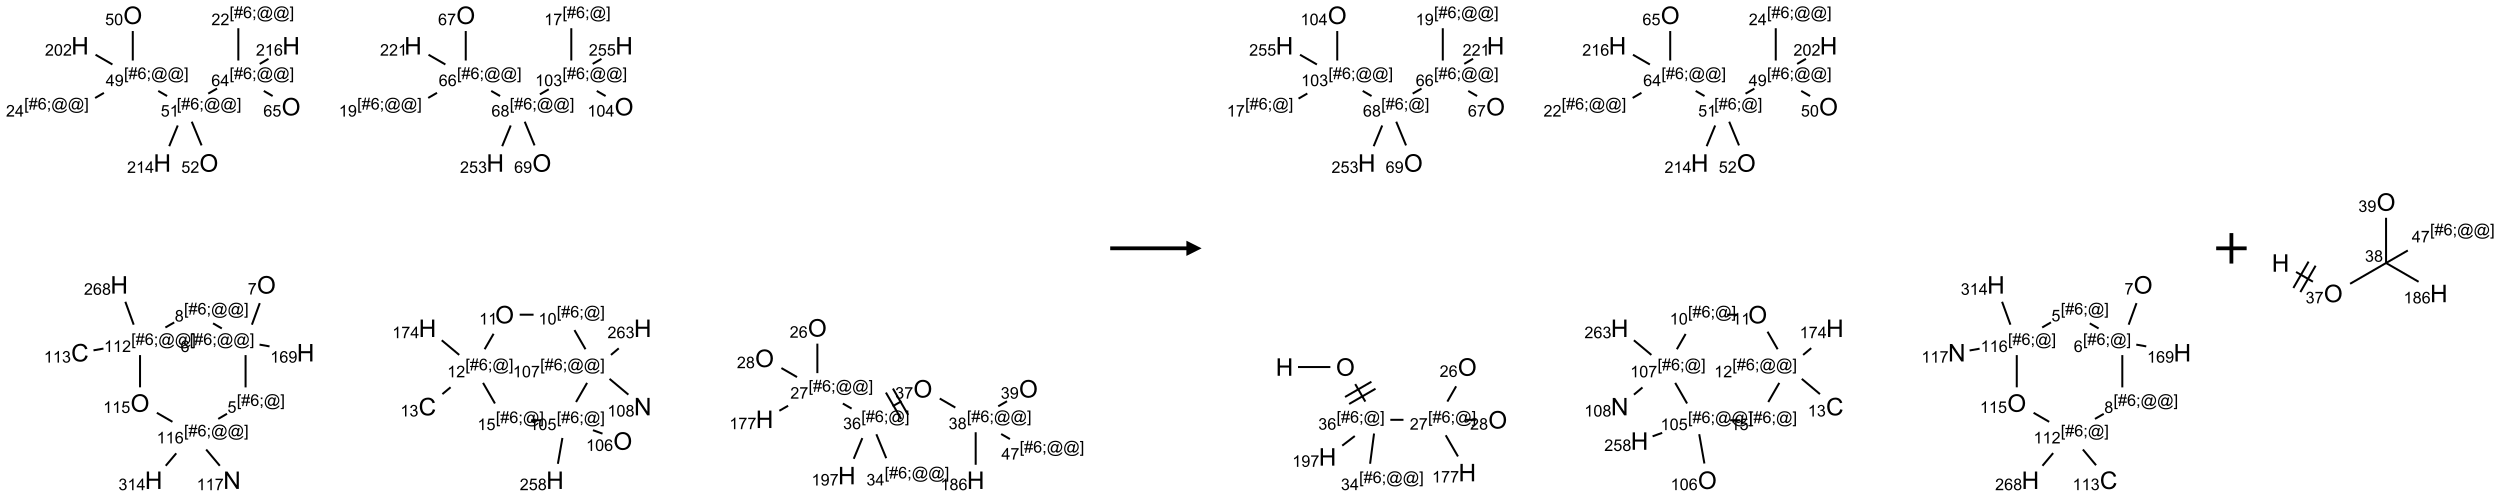 <?xml version="1.0" encoding="UTF-8"?>
<svg xmlns="http://www.w3.org/2000/svg" xmlns:xlink="http://www.w3.org/1999/xlink" width="1641" height="326" viewBox="0 0 1641 326">
<defs>
<g>
<g id="glyph-0-0">
<path d="M 2 0 L 2 -10 L 10 -10 L 10 0 Z M 2.25 -0.25 L 9.75 -0.25 L 9.75 -9.75 L 2.25 -9.75 Z M 2.25 -0.25 "/>
</g>
<g id="glyph-0-1">
<path d="M 0.773 -5.578 C 0.773 -7.48 1.285 -8.969 2.305 -10.043 C 3.324 -11.117 4.645 -11.656 6.258 -11.656 C 7.316 -11.656 8.27 -11.402 9.117 -10.898 C 9.965 -10.395 10.613 -9.688 11.059 -8.785 C 11.504 -7.883 11.727 -6.855 11.727 -5.711 C 11.727 -4.551 11.492 -3.512 11.023 -2.594 C 10.555 -1.676 9.891 -0.984 9.031 -0.512 C 8.172 -0.039 7.246 0.195 6.25 0.195 C 5.172 0.195 4.207 -0.066 3.359 -0.586 C 2.512 -1.105 1.867 -1.816 1.43 -2.719 C 0.992 -3.621 0.773 -4.574 0.773 -5.578 Z M 2.336 -5.555 C 2.336 -4.176 2.707 -3.086 3.449 -2.293 C 4.191 -1.5 5.121 -1.102 6.242 -1.102 C 7.383 -1.102 8.32 -1.504 9.059 -2.305 C 9.797 -3.105 10.164 -4.246 10.164 -5.719 C 10.164 -6.652 10.008 -7.465 9.691 -8.16 C 9.375 -8.855 8.914 -9.395 8.309 -9.777 C 7.703 -10.16 7.02 -10.352 6.266 -10.352 C 5.191 -10.352 4.27 -9.984 3.496 -9.246 C 2.723 -8.508 2.336 -7.277 2.336 -5.555 Z M 2.336 -5.555 "/>
</g>
<g id="glyph-0-2">
<path d="M 9.406 -4.016 L 10.922 -3.633 C 10.605 -2.387 10.031 -1.438 9.207 -0.785 C 8.383 -0.133 7.371 0.195 6.18 0.195 C 4.945 0.195 3.941 -0.055 3.168 -0.559 C 2.395 -1.062 1.805 -1.789 1.402 -2.742 C 1 -3.695 0.797 -4.719 0.797 -5.812 C 0.797 -7.004 1.023 -8.047 1.48 -8.934 C 1.938 -9.82 2.586 -10.496 3.426 -10.957 C 4.266 -11.418 5.191 -11.648 6.203 -11.648 C 7.348 -11.648 8.312 -11.355 9.094 -10.773 C 9.875 -10.191 10.418 -9.371 10.727 -8.312 L 9.234 -7.961 C 8.969 -8.793 8.582 -9.402 8.078 -9.781 C 7.574 -10.16 6.938 -10.352 6.172 -10.352 C 5.293 -10.352 4.555 -10.141 3.965 -9.719 C 3.375 -9.297 2.957 -8.73 2.719 -8.02 C 2.48 -7.309 2.359 -6.574 2.359 -5.82 C 2.359 -4.848 2.5 -3.996 2.785 -3.27 C 3.07 -2.543 3.512 -2 4.109 -1.641 C 4.707 -1.281 5.355 -1.102 6.055 -1.102 C 6.902 -1.102 7.621 -1.348 8.211 -1.836 C 8.801 -2.324 9.199 -3.051 9.406 -4.016 Z M 9.406 -4.016 "/>
</g>
<g id="glyph-0-3">
<path d="M 1.281 0 L 1.281 -11.453 L 2.797 -11.453 L 2.797 -6.75 L 8.75 -6.75 L 8.75 -11.453 L 10.266 -11.453 L 10.266 0 L 8.75 0 L 8.75 -5.398 L 2.797 -5.398 L 2.797 0 Z M 1.281 0 "/>
</g>
<g id="glyph-0-4">
<path d="M 1.219 0 L 1.219 -11.453 L 2.773 -11.453 L 8.789 -2.461 L 8.789 -11.453 L 10.242 -11.453 L 10.242 0 L 8.688 0 L 2.672 -9 L 2.672 0 Z M 1.219 0 "/>
</g>
<g id="glyph-1-0">
<path d="M 1.332 0 L 1.332 -6.668 L 6.668 -6.668 L 6.668 0 Z M 1.5 -0.168 L 6.5 -0.168 L 6.5 -6.5 L 1.5 -6.5 Z M 1.5 -0.168 "/>
</g>
<g id="glyph-1-1">
<path d="M 0.504 -6.637 L 0.504 -7.535 L 5.449 -7.535 L 5.449 -6.809 C 4.961 -6.289 4.48 -5.602 4.004 -4.746 C 3.527 -3.887 3.156 -3.004 2.895 -2.098 C 2.707 -1.461 2.59 -0.762 2.535 0 L 1.574 0 C 1.582 -0.602 1.703 -1.328 1.926 -2.176 C 2.152 -3.027 2.477 -3.848 2.898 -4.637 C 3.32 -5.426 3.77 -6.094 4.246 -6.637 Z M 0.504 -6.637 "/>
</g>
<g id="glyph-1-2">
<path d="M 0.723 2.121 L 0.723 -7.637 L 2.793 -7.637 L 2.793 -6.859 L 1.66 -6.859 L 1.66 1.344 L 2.793 1.344 L 2.793 2.121 Z M 0.723 2.121 "/>
</g>
<g id="glyph-1-3">
<path d="M 0.535 0.129 L 0.988 -2.09 L 0.109 -2.09 L 0.109 -2.863 L 1.145 -2.863 L 1.531 -4.754 L 0.109 -4.754 L 0.109 -5.531 L 1.688 -5.531 L 2.141 -7.766 L 2.922 -7.766 L 2.469 -5.531 L 4.109 -5.531 L 4.562 -7.766 L 5.348 -7.766 L 4.895 -5.531 L 5.797 -5.531 L 5.797 -4.754 L 4.738 -4.754 L 4.348 -2.863 L 5.797 -2.863 L 5.797 -2.09 L 4.191 -2.09 L 3.738 0.129 L 2.957 0.129 L 3.406 -2.09 L 1.77 -2.09 L 1.316 0.129 Z M 1.926 -2.863 L 3.562 -2.863 L 3.953 -4.754 L 2.312 -4.754 Z M 1.926 -2.863 "/>
</g>
<g id="glyph-1-4">
<path d="M 5.309 -5.766 L 4.375 -5.691 C 4.293 -6.059 4.172 -6.328 4.02 -6.496 C 3.766 -6.762 3.453 -6.895 3.082 -6.895 C 2.785 -6.895 2.523 -6.812 2.297 -6.645 C 2 -6.43 1.77 -6.117 1.598 -5.703 C 1.43 -5.289 1.34 -4.703 1.332 -3.938 C 1.559 -4.281 1.836 -4.535 2.16 -4.703 C 2.488 -4.871 2.828 -4.953 3.188 -4.953 C 3.812 -4.953 4.344 -4.723 4.785 -4.262 C 5.223 -3.801 5.441 -3.207 5.441 -2.48 C 5.441 -2 5.34 -1.555 5.133 -1.145 C 4.926 -0.73 4.641 -0.418 4.281 -0.199 C 3.922 0.02 3.512 0.129 3.051 0.129 C 2.27 0.129 1.633 -0.156 1.141 -0.73 C 0.648 -1.305 0.402 -2.254 0.402 -3.574 C 0.402 -5.051 0.672 -6.121 1.219 -6.793 C 1.695 -7.375 2.336 -7.668 3.141 -7.668 C 3.742 -7.668 4.234 -7.5 4.617 -7.16 C 5 -6.824 5.23 -6.359 5.309 -5.766 Z M 1.48 -2.473 C 1.48 -2.152 1.547 -1.844 1.684 -1.547 C 1.82 -1.25 2.016 -1.027 2.262 -0.871 C 2.508 -0.719 2.766 -0.641 3.035 -0.641 C 3.434 -0.641 3.773 -0.801 4.059 -1.121 C 4.344 -1.441 4.484 -1.875 4.484 -2.422 C 4.484 -2.949 4.344 -3.367 4.062 -3.668 C 3.781 -3.973 3.426 -4.125 3 -4.125 C 2.578 -4.125 2.219 -3.973 1.922 -3.668 C 1.625 -3.363 1.48 -2.969 1.48 -2.473 Z M 1.48 -2.473 "/>
</g>
<g id="glyph-1-5">
<path d="M 0.949 -4.465 L 0.949 -5.531 L 2.016 -5.531 L 2.016 -4.465 Z M 0.949 0 L 0.949 -1.066 L 2.016 -1.066 L 2.016 0 C 2.016 0.391 1.945 0.711 1.809 0.949 C 1.668 1.191 1.449 1.379 1.145 1.512 L 0.887 1.109 C 1.082 1.023 1.23 0.895 1.324 0.727 C 1.418 0.559 1.469 0.316 1.48 0 Z M 0.949 0 "/>
</g>
<g id="glyph-1-6">
<path d="M 6.047 -0.848 C 5.82 -0.59 5.57 -0.379 5.289 -0.223 C 5.008 -0.062 4.73 0.016 4.449 0.016 C 4.141 0.016 3.84 -0.074 3.547 -0.254 C 3.254 -0.434 3.02 -0.715 2.836 -1.09 C 2.652 -1.465 2.562 -1.875 2.562 -2.324 C 2.562 -2.875 2.703 -3.43 2.988 -3.98 C 3.27 -4.535 3.621 -4.953 4.043 -5.23 C 4.461 -5.508 4.871 -5.645 5.266 -5.645 C 5.566 -5.645 5.855 -5.566 6.129 -5.41 C 6.402 -5.25 6.641 -5.012 6.84 -4.688 L 7.016 -5.496 L 7.949 -5.496 L 7.199 -2 C 7.094 -1.516 7.043 -1.246 7.043 -1.191 C 7.043 -1.098 7.078 -1.02 7.148 -0.949 C 7.219 -0.883 7.305 -0.848 7.406 -0.848 C 7.59 -0.848 7.832 -0.953 8.129 -1.168 C 8.527 -1.445 8.84 -1.816 9.07 -2.285 C 9.301 -2.75 9.418 -3.234 9.418 -3.73 C 9.418 -4.309 9.27 -4.852 8.973 -5.355 C 8.676 -5.859 8.23 -6.262 7.645 -6.562 C 7.055 -6.863 6.406 -7.016 5.691 -7.016 C 4.879 -7.016 4.137 -6.824 3.465 -6.445 C 2.793 -6.066 2.273 -5.52 1.902 -4.809 C 1.535 -4.098 1.348 -3.34 1.348 -2.527 C 1.348 -1.676 1.535 -0.941 1.902 -0.328 C 2.273 0.285 2.809 0.742 3.508 1.035 C 4.207 1.328 4.984 1.473 5.832 1.473 C 6.742 1.473 7.504 1.32 8.121 1.016 C 8.734 0.711 9.195 0.34 9.5 -0.098 L 10.441 -0.098 C 10.266 0.266 9.961 0.637 9.531 1.016 C 9.102 1.395 8.59 1.695 7.996 1.914 C 7.402 2.133 6.688 2.246 5.848 2.246 C 5.078 2.246 4.367 2.145 3.715 1.949 C 3.066 1.75 2.512 1.453 2.051 1.055 C 1.594 0.656 1.25 0.199 1.016 -0.316 C 0.723 -0.973 0.578 -1.684 0.578 -2.441 C 0.578 -3.289 0.75 -4.098 1.098 -4.863 C 1.523 -5.805 2.125 -6.527 2.902 -7.027 C 3.684 -7.527 4.629 -7.777 5.738 -7.777 C 6.602 -7.777 7.375 -7.602 8.059 -7.246 C 8.746 -6.895 9.285 -6.371 9.684 -5.672 C 10.02 -5.07 10.188 -4.418 10.188 -3.715 C 10.188 -2.707 9.832 -1.812 9.125 -1.031 C 8.492 -0.328 7.801 0.02 7.051 0.02 C 6.812 0.02 6.617 -0.016 6.473 -0.09 C 6.324 -0.16 6.215 -0.266 6.145 -0.402 C 6.102 -0.488 6.066 -0.637 6.047 -0.848 Z M 3.527 -2.262 C 3.527 -1.785 3.641 -1.414 3.863 -1.152 C 4.09 -0.887 4.348 -0.754 4.641 -0.754 C 4.836 -0.754 5.039 -0.812 5.254 -0.93 C 5.469 -1.047 5.676 -1.219 5.871 -1.449 C 6.066 -1.676 6.23 -1.969 6.355 -2.32 C 6.48 -2.672 6.543 -3.027 6.543 -3.379 C 6.543 -3.852 6.426 -4.219 6.191 -4.48 C 5.957 -4.738 5.672 -4.871 5.332 -4.871 C 5.109 -4.871 4.902 -4.812 4.707 -4.699 C 4.512 -4.586 4.32 -4.406 4.137 -4.156 C 3.953 -3.906 3.805 -3.602 3.691 -3.246 C 3.582 -2.887 3.527 -2.559 3.527 -2.262 Z M 3.527 -2.262 "/>
</g>
<g id="glyph-1-7">
<path d="M 2.27 2.121 L 0.203 2.121 L 0.203 1.344 L 1.332 1.344 L 1.332 -6.859 L 0.203 -6.859 L 0.203 -7.637 L 2.27 -7.637 Z M 2.27 2.121 "/>
</g>
<g id="glyph-1-8">
<path d="M 0.441 -2 L 1.426 -2.082 C 1.5 -1.605 1.668 -1.242 1.934 -1.004 C 2.199 -0.762 2.52 -0.641 2.895 -0.641 C 3.348 -0.641 3.73 -0.812 4.043 -1.152 C 4.355 -1.492 4.512 -1.941 4.512 -2.504 C 4.512 -3.039 4.359 -3.461 4.059 -3.77 C 3.758 -4.078 3.367 -4.234 2.879 -4.234 C 2.578 -4.234 2.305 -4.164 2.062 -4.027 C 1.82 -3.891 1.629 -3.715 1.488 -3.496 L 0.609 -3.609 L 1.348 -7.531 L 5.145 -7.531 L 5.145 -6.637 L 2.098 -6.637 L 1.688 -4.582 C 2.145 -4.902 2.625 -5.062 3.129 -5.062 C 3.797 -5.062 4.359 -4.832 4.816 -4.371 C 5.277 -3.91 5.504 -3.312 5.504 -2.59 C 5.504 -1.898 5.305 -1.301 4.902 -0.797 C 4.41 -0.18 3.742 0.129 2.895 0.129 C 2.199 0.129 1.633 -0.062 1.195 -0.453 C 0.758 -0.844 0.504 -1.359 0.441 -2 Z M 0.441 -2 "/>
</g>
<g id="glyph-1-9">
<path d="M 3.973 0 L 3.035 0 L 3.035 -5.973 C 2.809 -5.758 2.516 -5.543 2.148 -5.328 C 1.781 -5.113 1.453 -4.953 1.16 -4.844 L 1.16 -5.75 C 1.684 -5.996 2.145 -6.297 2.535 -6.645 C 2.93 -6.996 3.207 -7.336 3.371 -7.668 L 3.973 -7.668 Z M 3.973 0 "/>
</g>
<g id="glyph-1-10">
<path d="M 5.371 -0.902 L 5.371 0 L 0.324 0 C 0.316 -0.227 0.352 -0.441 0.434 -0.652 C 0.562 -0.996 0.766 -1.332 1.051 -1.668 C 1.332 -2 1.742 -2.387 2.277 -2.824 C 3.105 -3.504 3.668 -4.043 3.957 -4.441 C 4.25 -4.84 4.395 -5.215 4.395 -5.566 C 4.395 -5.938 4.262 -6.254 3.996 -6.508 C 3.73 -6.762 3.387 -6.891 2.957 -6.891 C 2.508 -6.891 2.145 -6.754 1.875 -6.484 C 1.605 -6.215 1.469 -5.84 1.465 -5.359 L 0.5 -5.457 C 0.566 -6.176 0.812 -6.727 1.246 -7.102 C 1.676 -7.477 2.254 -7.668 2.98 -7.668 C 3.711 -7.668 4.293 -7.465 4.719 -7.059 C 5.145 -6.652 5.359 -6.148 5.359 -5.547 C 5.359 -5.242 5.297 -4.941 5.172 -4.645 C 5.047 -4.352 4.84 -4.039 4.551 -3.715 C 4.262 -3.387 3.777 -2.938 3.105 -2.371 C 2.543 -1.898 2.18 -1.578 2.02 -1.41 C 1.859 -1.242 1.73 -1.07 1.625 -0.902 Z M 5.371 -0.902 "/>
</g>
<g id="glyph-1-11">
<path d="M 1.887 -4.141 C 1.496 -4.281 1.207 -4.484 1.02 -4.75 C 0.832 -5.016 0.738 -5.328 0.738 -5.699 C 0.738 -6.254 0.938 -6.719 1.34 -7.098 C 1.738 -7.477 2.27 -7.668 2.934 -7.668 C 3.598 -7.668 4.137 -7.473 4.543 -7.086 C 4.949 -6.699 5.152 -6.227 5.152 -5.672 C 5.152 -5.316 5.059 -5.008 4.871 -4.746 C 4.688 -4.484 4.406 -4.281 4.027 -4.141 C 4.496 -3.988 4.852 -3.742 5.098 -3.402 C 5.34 -3.062 5.465 -2.656 5.465 -2.184 C 5.465 -1.531 5.234 -0.98 4.77 -0.535 C 4.309 -0.09 3.703 0.129 2.949 0.129 C 2.195 0.129 1.586 -0.094 1.125 -0.539 C 0.664 -0.984 0.434 -1.543 0.434 -2.207 C 0.434 -2.703 0.559 -3.121 0.809 -3.457 C 1.062 -3.793 1.422 -4.02 1.887 -4.141 Z M 1.699 -5.73 C 1.699 -5.367 1.812 -5.074 2.047 -4.844 C 2.281 -4.613 2.582 -4.5 2.953 -4.5 C 3.312 -4.5 3.609 -4.613 3.84 -4.84 C 4.07 -5.066 4.188 -5.348 4.188 -5.676 C 4.188 -6.02 4.07 -6.309 3.832 -6.543 C 3.594 -6.777 3.297 -6.895 2.941 -6.895 C 2.586 -6.895 2.289 -6.781 2.051 -6.551 C 1.816 -6.324 1.699 -6.047 1.699 -5.73 Z M 1.395 -2.203 C 1.395 -1.938 1.461 -1.676 1.586 -1.426 C 1.711 -1.176 1.902 -0.984 2.152 -0.848 C 2.402 -0.711 2.672 -0.641 2.957 -0.641 C 3.406 -0.641 3.777 -0.785 4.066 -1.074 C 4.359 -1.363 4.504 -1.727 4.504 -2.172 C 4.504 -2.625 4.355 -2.996 4.055 -3.293 C 3.754 -3.586 3.379 -3.734 2.926 -3.734 C 2.484 -3.734 2.121 -3.59 1.832 -3.297 C 1.543 -3.004 1.395 -2.641 1.395 -2.203 Z M 1.395 -2.203 "/>
</g>
<g id="glyph-1-12">
<path d="M 0.449 -2.016 L 1.387 -2.141 C 1.492 -1.609 1.676 -1.227 1.934 -0.992 C 2.191 -0.758 2.508 -0.641 2.879 -0.641 C 3.32 -0.641 3.695 -0.793 3.996 -1.098 C 4.301 -1.402 4.453 -1.781 4.453 -2.234 C 4.453 -2.664 4.312 -3.02 4.031 -3.301 C 3.75 -3.578 3.391 -3.719 2.957 -3.719 C 2.781 -3.719 2.562 -3.684 2.297 -3.613 L 2.402 -4.438 C 2.465 -4.43 2.516 -4.426 2.551 -4.426 C 2.949 -4.426 3.312 -4.531 3.629 -4.738 C 3.949 -4.949 4.109 -5.27 4.109 -5.703 C 4.109 -6.047 3.992 -6.332 3.762 -6.559 C 3.527 -6.785 3.227 -6.895 2.859 -6.895 C 2.496 -6.895 2.191 -6.781 1.949 -6.551 C 1.707 -6.324 1.547 -5.98 1.48 -5.52 L 0.543 -5.688 C 0.656 -6.316 0.918 -6.805 1.324 -7.148 C 1.73 -7.492 2.234 -7.668 2.84 -7.668 C 3.254 -7.668 3.641 -7.578 3.988 -7.398 C 4.34 -7.219 4.609 -6.977 4.793 -6.668 C 4.98 -6.359 5.074 -6.031 5.074 -5.684 C 5.074 -5.352 4.984 -5.051 4.809 -4.781 C 4.629 -4.512 4.367 -4.297 4.02 -4.137 C 4.473 -4.031 4.824 -3.816 5.074 -3.488 C 5.324 -3.16 5.449 -2.75 5.449 -2.254 C 5.449 -1.59 5.203 -1.023 4.719 -0.559 C 4.234 -0.098 3.617 0.137 2.875 0.137 C 2.203 0.137 1.648 -0.062 1.207 -0.465 C 0.762 -0.863 0.512 -1.379 0.449 -2.016 Z M 0.449 -2.016 "/>
</g>
<g id="glyph-1-13">
<path d="M 3.449 0 L 3.449 -1.828 L 0.137 -1.828 L 0.137 -2.688 L 3.621 -7.637 L 4.387 -7.637 L 4.387 -2.688 L 5.418 -2.688 L 5.418 -1.828 L 4.387 -1.828 L 4.387 0 Z M 3.449 -2.688 L 3.449 -6.129 L 1.059 -2.688 Z M 3.449 -2.688 "/>
</g>
<g id="glyph-1-14">
<path d="M 0.582 -1.766 L 1.484 -1.848 C 1.562 -1.426 1.707 -1.117 1.922 -0.926 C 2.137 -0.734 2.414 -0.641 2.75 -0.641 C 3.039 -0.641 3.289 -0.707 3.508 -0.84 C 3.727 -0.973 3.902 -1.148 4.043 -1.367 C 4.18 -1.586 4.297 -1.887 4.391 -2.262 C 4.484 -2.637 4.531 -3.016 4.531 -3.406 C 4.531 -3.449 4.531 -3.512 4.527 -3.594 C 4.34 -3.297 4.082 -3.055 3.758 -2.867 C 3.434 -2.68 3.082 -2.59 2.703 -2.59 C 2.07 -2.59 1.535 -2.816 1.098 -3.277 C 0.66 -3.734 0.441 -4.34 0.441 -5.09 C 0.441 -5.863 0.672 -6.484 1.129 -6.957 C 1.586 -7.43 2.156 -7.668 2.844 -7.668 C 3.34 -7.668 3.793 -7.531 4.207 -7.266 C 4.617 -7 4.93 -6.617 5.145 -6.121 C 5.355 -5.629 5.465 -4.91 5.465 -3.973 C 5.465 -2.996 5.359 -2.223 5.145 -1.645 C 4.934 -1.066 4.617 -0.625 4.199 -0.324 C 3.781 -0.02 3.293 0.129 2.73 0.129 C 2.133 0.129 1.645 -0.035 1.266 -0.367 C 0.887 -0.699 0.66 -1.164 0.582 -1.766 Z M 4.422 -5.137 C 4.422 -5.676 4.277 -6.102 3.992 -6.418 C 3.707 -6.734 3.359 -6.891 2.957 -6.891 C 2.543 -6.891 2.18 -6.719 1.871 -6.379 C 1.562 -6.039 1.406 -5.598 1.406 -5.059 C 1.406 -4.57 1.555 -4.176 1.848 -3.871 C 2.141 -3.566 2.5 -3.418 2.934 -3.418 C 3.367 -3.418 3.723 -3.57 4.004 -3.871 C 4.281 -4.176 4.422 -4.598 4.422 -5.137 Z M 4.422 -5.137 "/>
</g>
<g id="glyph-1-15">
<path d="M 0.441 -3.766 C 0.441 -4.668 0.535 -5.395 0.723 -5.945 C 0.906 -6.496 1.184 -6.922 1.551 -7.219 C 1.918 -7.516 2.375 -7.668 2.934 -7.668 C 3.344 -7.668 3.703 -7.586 4.012 -7.418 C 4.32 -7.254 4.574 -7.016 4.777 -6.707 C 4.977 -6.395 5.137 -6.016 5.25 -5.57 C 5.363 -5.125 5.422 -4.523 5.422 -3.766 C 5.422 -2.871 5.328 -2.148 5.145 -1.598 C 4.961 -1.047 4.688 -0.621 4.32 -0.32 C 3.953 -0.02 3.492 0.129 2.934 0.129 C 2.195 0.129 1.617 -0.133 1.199 -0.66 C 0.695 -1.297 0.441 -2.332 0.441 -3.766 Z M 1.406 -3.766 C 1.406 -2.512 1.555 -1.68 1.848 -1.262 C 2.141 -0.848 2.5 -0.641 2.934 -0.641 C 3.363 -0.641 3.727 -0.848 4.02 -1.266 C 4.312 -1.684 4.457 -2.516 4.457 -3.766 C 4.457 -5.023 4.312 -5.859 4.02 -6.27 C 3.727 -6.684 3.359 -6.891 2.922 -6.891 C 2.492 -6.891 2.148 -6.707 1.891 -6.344 C 1.566 -5.879 1.406 -5.02 1.406 -3.766 Z M 1.406 -3.766 "/>
</g>
</g>
</defs>
<path fill="none" stroke-width="0.033" stroke-linecap="butt" stroke-linejoin="miter" stroke="rgb(0%, 0%, 0%)" stroke-opacity="1" stroke-miterlimit="10" d="M 2.95 4.723 L 2.821 5.077 " transform="matrix(40, 0, 0, 40, 52.518, 10.043)"/>
<path fill="none" stroke-width="0.033" stroke-linecap="butt" stroke-linejoin="miter" stroke="rgb(0%, 0%, 0%)" stroke-opacity="1" stroke-miterlimit="10" d="M 2.717 5.576 L 2.717 6.106 " transform="matrix(40, 0, 0, 40, 52.518, 10.043)"/>
<path fill="none" stroke-width="0.033" stroke-linecap="butt" stroke-linejoin="miter" stroke="rgb(0%, 0%, 0%)" stroke-opacity="1" stroke-miterlimit="10" d="M 2.412 6.539 L 2.268 6.623 " transform="matrix(40, 0, 0, 40, 52.518, 10.043)"/>
<path fill="none" stroke-width="0.033" stroke-linecap="butt" stroke-linejoin="miter" stroke="rgb(0%, 0%, 0%)" stroke-opacity="1" stroke-miterlimit="10" d="M 1.517 6.671 L 1.261 6.523 " transform="matrix(40, 0, 0, 40, 52.518, 10.043)"/>
<path fill="none" stroke-width="0.033" stroke-linecap="butt" stroke-linejoin="miter" stroke="rgb(0%, 0%, 0%)" stroke-opacity="1" stroke-miterlimit="10" d="M 0.985 6.105 L 0.985 5.576 " transform="matrix(40, 0, 0, 40, 52.518, 10.043)"/>
<path fill="none" stroke-width="0.033" stroke-linecap="butt" stroke-linejoin="miter" stroke="rgb(0%, 0%, 0%)" stroke-opacity="1" stroke-miterlimit="10" d="M 1.401 5.123 L 1.546 5.04 " transform="matrix(40, 0, 0, 40, 52.518, 10.043)"/>
<path fill="none" stroke-width="0.033" stroke-linecap="butt" stroke-linejoin="miter" stroke="rgb(0%, 0%, 0%)" stroke-opacity="1" stroke-miterlimit="10" d="M 2.183 5.055 L 2.327 5.139 " transform="matrix(40, 0, 0, 40, 52.518, 10.043)"/>
<path fill="none" stroke-width="0.033" stroke-linecap="butt" stroke-linejoin="miter" stroke="rgb(0%, 0%, 0%)" stroke-opacity="1" stroke-miterlimit="10" d="M 0.385 5.469 L 0.221 5.498 " transform="matrix(40, 0, 0, 40, 52.518, 10.043)"/>
<path fill="none" stroke-width="0.033" stroke-linecap="butt" stroke-linejoin="miter" stroke="rgb(0%, 0%, 0%)" stroke-opacity="1" stroke-miterlimit="10" d="M 0.881 5.077 L 0.744 4.701 " transform="matrix(40, 0, 0, 40, 52.518, 10.043)"/>
<path fill="none" stroke-width="0.033" stroke-linecap="butt" stroke-linejoin="miter" stroke="rgb(0%, 0%, 0%)" stroke-opacity="1" stroke-miterlimit="10" d="M 2.07 7.125 L 2.294 7.392 " transform="matrix(40, 0, 0, 40, 52.518, 10.043)"/>
<path fill="none" stroke-width="0.033" stroke-linecap="butt" stroke-linejoin="miter" stroke="rgb(0%, 0%, 0%)" stroke-opacity="1" stroke-miterlimit="10" d="M 1.579 7.188 L 1.407 7.392 " transform="matrix(40, 0, 0, 40, 52.518, 10.043)"/>
<path fill="none" stroke-width="0.033" stroke-linecap="butt" stroke-linejoin="miter" stroke="rgb(0%, 0%, 0%)" stroke-opacity="1" stroke-miterlimit="10" d="M 2.946 5.404 L 3.11 5.433 " transform="matrix(40, 0, 0, 40, 52.518, 10.043)"/>
<path fill="none" stroke-width="0.033" stroke-linecap="butt" stroke-linejoin="miter" stroke="rgb(0%, 0%, 0%)" stroke-opacity="1" stroke-miterlimit="10" d="M 7.215 4.913 L 7.443 4.913 " transform="matrix(40, 0, 0, 40, 52.518, 10.043)"/>
<path fill="none" stroke-width="0.033" stroke-linecap="butt" stroke-linejoin="miter" stroke="rgb(0%, 0%, 0%)" stroke-opacity="1" stroke-miterlimit="10" d="M 8.114 5.166 L 8.295 5.48 " transform="matrix(40, 0, 0, 40, 52.518, 10.043)"/>
<path fill="none" stroke-width="0.033" stroke-linecap="butt" stroke-linejoin="miter" stroke="rgb(0%, 0%, 0%)" stroke-opacity="1" stroke-miterlimit="10" d="M 8.321 6.032 L 8.14 6.346 " transform="matrix(40, 0, 0, 40, 52.518, 10.043)"/>
<path fill="none" stroke-width="0.033" stroke-linecap="butt" stroke-linejoin="miter" stroke="rgb(0%, 0%, 0%)" stroke-opacity="1" stroke-miterlimit="10" d="M 7.569 6.645 L 7.403 6.645 " transform="matrix(40, 0, 0, 40, 52.518, 10.043)"/>
<path fill="none" stroke-width="0.033" stroke-linecap="butt" stroke-linejoin="miter" stroke="rgb(0%, 0%, 0%)" stroke-opacity="1" stroke-miterlimit="10" d="M 6.809 6.37 L 6.614 6.032 " transform="matrix(40, 0, 0, 40, 52.518, 10.043)"/>
<path fill="none" stroke-width="0.033" stroke-linecap="butt" stroke-linejoin="miter" stroke="rgb(0%, 0%, 0%)" stroke-opacity="1" stroke-miterlimit="10" d="M 6.64 5.48 L 6.787 5.226 " transform="matrix(40, 0, 0, 40, 52.518, 10.043)"/>
<path fill="none" stroke-width="0.033" stroke-linecap="butt" stroke-linejoin="miter" stroke="rgb(0%, 0%, 0%)" stroke-opacity="1" stroke-miterlimit="10" d="M 6.081 6.104 L 5.947 6.216 " transform="matrix(40, 0, 0, 40, 52.518, 10.043)"/>
<path fill="none" stroke-width="0.033" stroke-linecap="butt" stroke-linejoin="miter" stroke="rgb(0%, 0%, 0%)" stroke-opacity="1" stroke-miterlimit="10" d="M 6.223 5.573 L 5.936 5.333 " transform="matrix(40, 0, 0, 40, 52.518, 10.043)"/>
<path fill="none" stroke-width="0.033" stroke-linecap="butt" stroke-linejoin="miter" stroke="rgb(0%, 0%, 0%)" stroke-opacity="1" stroke-miterlimit="10" d="M 8.417 6.808 L 8.574 6.865 " transform="matrix(40, 0, 0, 40, 52.518, 10.043)"/>
<path fill="none" stroke-width="0.033" stroke-linecap="butt" stroke-linejoin="miter" stroke="rgb(0%, 0%, 0%)" stroke-opacity="1" stroke-miterlimit="10" d="M 7.916 6.936 L 7.842 7.36 " transform="matrix(40, 0, 0, 40, 52.518, 10.043)"/>
<path fill="none" stroke-width="0.033" stroke-linecap="butt" stroke-linejoin="miter" stroke="rgb(0%, 0%, 0%)" stroke-opacity="1" stroke-miterlimit="10" d="M 8.69 5.966 L 8.999 6.225 " transform="matrix(40, 0, 0, 40, 52.518, 10.043)"/>
<path fill="none" stroke-width="0.033" stroke-linecap="butt" stroke-linejoin="miter" stroke="rgb(0%, 0%, 0%)" stroke-opacity="1" stroke-miterlimit="10" d="M 8.713 5.573 L 8.841 5.465 " transform="matrix(40, 0, 0, 40, 52.518, 10.043)"/>
<path fill="none" stroke-width="0.033" stroke-linecap="butt" stroke-linejoin="miter" stroke="rgb(0%, 0%, 0%)" stroke-opacity="1" stroke-miterlimit="10" d="M 12.1 5.388 L 12.1 5.872 " transform="matrix(40, 0, 0, 40, 52.518, 10.043)"/>
<path fill="none" stroke-width="0.033" stroke-linecap="butt" stroke-linejoin="miter" stroke="rgb(0%, 0%, 0%)" stroke-opacity="1" stroke-miterlimit="10" d="M 11.62 6.407 L 11.476 6.49 " transform="matrix(40, 0, 0, 40, 52.518, 10.043)"/>
<path fill="none" stroke-width="0.033" stroke-linecap="butt" stroke-linejoin="miter" stroke="rgb(0%, 0%, 0%)" stroke-opacity="1" stroke-miterlimit="10" d="M 11.766 5.937 L 11.51 5.789 " transform="matrix(40, 0, 0, 40, 52.518, 10.043)"/>
<path fill="none" stroke-width="0.033" stroke-linecap="butt" stroke-linejoin="miter" stroke="rgb(0%, 0%, 0%)" stroke-opacity="1" stroke-miterlimit="10" d="M 12.518 6.371 L 12.662 6.454 " transform="matrix(40, 0, 0, 40, 52.518, 10.043)"/>
<path fill="none" stroke-width="0.033" stroke-linecap="butt" stroke-linejoin="miter" stroke="rgb(0%, 0%, 0%)" stroke-opacity="1" stroke-miterlimit="10" d="M 13.068 6.875 L 13.23 7.268 " transform="matrix(40, 0, 0, 40, 52.518, 10.043)"/>
<path fill="none" stroke-width="0.033" stroke-linecap="butt" stroke-linejoin="miter" stroke="rgb(0%, 0%, 0%)" stroke-opacity="1" stroke-miterlimit="10" d="M 13.335 6.416 L 13.48 6.333 " transform="matrix(40, 0, 0, 40, 52.518, 10.043)"/>
<path fill="none" stroke-width="0.033" stroke-linecap="butt" stroke-linejoin="miter" stroke="rgb(0%, 0%, 0%)" stroke-opacity="1" stroke-miterlimit="10" d="M 13.59 6.558 L 13.34 6.125 " transform="matrix(40, 0, 0, 40, 52.518, 10.043)"/>
<path fill="none" stroke-width="0.033" stroke-linecap="butt" stroke-linejoin="miter" stroke="rgb(0%, 0%, 0%)" stroke-opacity="1" stroke-miterlimit="10" d="M 13.475 6.624 L 13.225 6.191 " transform="matrix(40, 0, 0, 40, 52.518, 10.043)"/>
<path fill="none" stroke-width="0.033" stroke-linecap="butt" stroke-linejoin="miter" stroke="rgb(0%, 0%, 0%)" stroke-opacity="1" stroke-miterlimit="10" d="M 14.108 6.289 L 14.364 6.437 " transform="matrix(40, 0, 0, 40, 52.518, 10.043)"/>
<path fill="none" stroke-width="0.033" stroke-linecap="butt" stroke-linejoin="miter" stroke="rgb(0%, 0%, 0%)" stroke-opacity="1" stroke-miterlimit="10" d="M 14.698 6.842 L 14.698 7.376 " transform="matrix(40, 0, 0, 40, 52.518, 10.043)"/>
<path fill="none" stroke-width="0.033" stroke-linecap="butt" stroke-linejoin="miter" stroke="rgb(0%, 0%, 0%)" stroke-opacity="1" stroke-miterlimit="10" d="M 15.068 6.416 L 15.212 6.333 " transform="matrix(40, 0, 0, 40, 52.518, 10.043)"/>
<path fill="none" stroke-width="0.033" stroke-linecap="butt" stroke-linejoin="miter" stroke="rgb(0%, 0%, 0%)" stroke-opacity="1" stroke-miterlimit="10" d="M 15.116 6.871 L 15.26 6.954 " transform="matrix(40, 0, 0, 40, 52.518, 10.043)"/>
<path fill="none" stroke-width="0.033" stroke-linecap="butt" stroke-linejoin="miter" stroke="rgb(0%, 0%, 0%)" stroke-opacity="1" stroke-miterlimit="10" d="M 12.838 6.938 L 12.697 7.278 " transform="matrix(40, 0, 0, 40, 52.518, 10.043)"/>
<path fill="none" stroke-width="0.033" stroke-linecap="butt" stroke-linejoin="miter" stroke="rgb(0%, 0%, 0%)" stroke-opacity="1" stroke-miterlimit="10" d="M 0.866 0.258 L 0.866 0.742 " transform="matrix(40, 0, 0, 40, 52.518, 10.043)"/>
<path fill="none" stroke-width="0.033" stroke-linecap="butt" stroke-linejoin="miter" stroke="rgb(0%, 0%, 0%)" stroke-opacity="1" stroke-miterlimit="10" d="M 0.392 1.273 L 0.248 1.357 " transform="matrix(40, 0, 0, 40, 52.518, 10.043)"/>
<path fill="none" stroke-width="0.033" stroke-linecap="butt" stroke-linejoin="miter" stroke="rgb(0%, 0%, 0%)" stroke-opacity="1" stroke-miterlimit="10" d="M 0.532 0.807 L 0.255 0.647 " transform="matrix(40, 0, 0, 40, 52.518, 10.043)"/>
<path fill="none" stroke-width="0.033" stroke-linecap="butt" stroke-linejoin="miter" stroke="rgb(0%, 0%, 0%)" stroke-opacity="1" stroke-miterlimit="10" d="M 1.284 1.241 L 1.429 1.325 " transform="matrix(40, 0, 0, 40, 52.518, 10.043)"/>
<path fill="none" stroke-width="0.033" stroke-linecap="butt" stroke-linejoin="miter" stroke="rgb(0%, 0%, 0%)" stroke-opacity="1" stroke-miterlimit="10" d="M 1.834 1.746 L 1.995 2.135 " transform="matrix(40, 0, 0, 40, 52.518, 10.043)"/>
<path fill="none" stroke-width="0.033" stroke-linecap="butt" stroke-linejoin="miter" stroke="rgb(0%, 0%, 0%)" stroke-opacity="1" stroke-miterlimit="10" d="M 1.604 1.808 L 1.464 2.148 " transform="matrix(40, 0, 0, 40, 52.518, 10.043)"/>
<path fill="none" stroke-width="0.033" stroke-linecap="butt" stroke-linejoin="miter" stroke="rgb(0%, 0%, 0%)" stroke-opacity="1" stroke-miterlimit="10" d="M 2.104 1.285 L 2.249 1.202 " transform="matrix(40, 0, 0, 40, 52.518, 10.043)"/>
<path fill="none" stroke-width="0.033" stroke-linecap="butt" stroke-linejoin="miter" stroke="rgb(0%, 0%, 0%)" stroke-opacity="1" stroke-miterlimit="10" d="M 2.598 0.742 L 2.598 0.212 " transform="matrix(40, 0, 0, 40, 52.518, 10.043)"/>
<path fill="none" stroke-width="0.033" stroke-linecap="butt" stroke-linejoin="miter" stroke="rgb(0%, 0%, 0%)" stroke-opacity="1" stroke-miterlimit="10" d="M 3.016 1.241 L 3.161 1.325 " transform="matrix(40, 0, 0, 40, 52.518, 10.043)"/>
<path fill="none" stroke-width="0.033" stroke-linecap="butt" stroke-linejoin="miter" stroke="rgb(0%, 0%, 0%)" stroke-opacity="1" stroke-miterlimit="10" d="M 2.949 0.798 L 3.093 0.714 " transform="matrix(40, 0, 0, 40, 52.518, 10.043)"/>
<path fill="none" stroke-width="0.033" stroke-linecap="butt" stroke-linejoin="miter" stroke="rgb(0%, 0%, 0%)" stroke-opacity="1" stroke-miterlimit="10" d="M 6.33 0.258 L 6.33 0.742 " transform="matrix(40, 0, 0, 40, 52.518, 10.043)"/>
<path fill="none" stroke-width="0.033" stroke-linecap="butt" stroke-linejoin="miter" stroke="rgb(0%, 0%, 0%)" stroke-opacity="1" stroke-miterlimit="10" d="M 5.858 1.272 L 5.714 1.356 " transform="matrix(40, 0, 0, 40, 52.518, 10.043)"/>
<path fill="none" stroke-width="0.033" stroke-linecap="butt" stroke-linejoin="miter" stroke="rgb(0%, 0%, 0%)" stroke-opacity="1" stroke-miterlimit="10" d="M 5.996 0.807 L 5.719 0.647 " transform="matrix(40, 0, 0, 40, 52.518, 10.043)"/>
<path fill="none" stroke-width="0.033" stroke-linecap="butt" stroke-linejoin="miter" stroke="rgb(0%, 0%, 0%)" stroke-opacity="1" stroke-miterlimit="10" d="M 6.748 1.241 L 6.893 1.325 " transform="matrix(40, 0, 0, 40, 52.518, 10.043)"/>
<path fill="none" stroke-width="0.033" stroke-linecap="butt" stroke-linejoin="miter" stroke="rgb(0%, 0%, 0%)" stroke-opacity="1" stroke-miterlimit="10" d="M 7.298 1.746 L 7.459 2.135 " transform="matrix(40, 0, 0, 40, 52.518, 10.043)"/>
<path fill="none" stroke-width="0.033" stroke-linecap="butt" stroke-linejoin="miter" stroke="rgb(0%, 0%, 0%)" stroke-opacity="1" stroke-miterlimit="10" d="M 7.068 1.808 L 6.928 2.148 " transform="matrix(40, 0, 0, 40, 52.518, 10.043)"/>
<path fill="none" stroke-width="0.033" stroke-linecap="butt" stroke-linejoin="miter" stroke="rgb(0%, 0%, 0%)" stroke-opacity="1" stroke-miterlimit="10" d="M 7.547 1.297 L 7.692 1.214 " transform="matrix(40, 0, 0, 40, 52.518, 10.043)"/>
<path fill="none" stroke-width="0.033" stroke-linecap="butt" stroke-linejoin="miter" stroke="rgb(0%, 0%, 0%)" stroke-opacity="1" stroke-miterlimit="10" d="M 8.062 0.742 L 8.062 0.212 " transform="matrix(40, 0, 0, 40, 52.518, 10.043)"/>
<path fill="none" stroke-width="0.033" stroke-linecap="butt" stroke-linejoin="miter" stroke="rgb(0%, 0%, 0%)" stroke-opacity="1" stroke-miterlimit="10" d="M 8.48 1.241 L 8.625 1.325 " transform="matrix(40, 0, 0, 40, 52.518, 10.043)"/>
<path fill="none" stroke-width="0.033" stroke-linecap="butt" stroke-linejoin="miter" stroke="rgb(0%, 0%, 0%)" stroke-opacity="1" stroke-miterlimit="10" d="M 8.413 0.798 L 8.557 0.714 " transform="matrix(40, 0, 0, 40, 52.518, 10.043)"/>
<g fill="rgb(0%, 0%, 0%)" fill-opacity="1">
<use xlink:href="#glyph-0-1" x="168.625" y="192.73"/>
</g>
<g fill="rgb(0%, 0%, 0%)" fill-opacity="1">
<use xlink:href="#glyph-1-1" x="162.613" y="193.348"/>
</g>
<g fill="rgb(0%, 0%, 0%)" fill-opacity="1">
<use xlink:href="#glyph-1-2" x="124.535" y="226.438"/>
<use xlink:href="#glyph-1-3" x="127.499" y="226.438"/>
<use xlink:href="#glyph-1-4" x="133.431" y="226.438"/>
<use xlink:href="#glyph-1-5" x="139.363" y="226.438"/>
<use xlink:href="#glyph-1-6" x="142.327" y="226.438"/>
<use xlink:href="#glyph-1-6" x="153.155" y="226.438"/>
<use xlink:href="#glyph-1-7" x="163.983" y="226.438"/>
</g>
<g fill="rgb(0%, 0%, 0%)" fill-opacity="1">
<use xlink:href="#glyph-1-4" x="118.484" y="231.066"/>
</g>
<g fill="rgb(0%, 0%, 0%)" fill-opacity="1">
<use xlink:href="#glyph-1-2" x="155.402" y="266.438"/>
<use xlink:href="#glyph-1-3" x="158.366" y="266.438"/>
<use xlink:href="#glyph-1-4" x="164.298" y="266.438"/>
<use xlink:href="#glyph-1-5" x="170.23" y="266.438"/>
<use xlink:href="#glyph-1-6" x="173.194" y="266.438"/>
<use xlink:href="#glyph-1-7" x="184.022" y="266.438"/>
</g>
<g fill="rgb(0%, 0%, 0%)" fill-opacity="1">
<use xlink:href="#glyph-1-8" x="149.289" y="270.934"/>
</g>
<g fill="rgb(0%, 0%, 0%)" fill-opacity="1">
<use xlink:href="#glyph-1-2" x="120.762" y="286.438"/>
<use xlink:href="#glyph-1-3" x="123.725" y="286.438"/>
<use xlink:href="#glyph-1-4" x="129.658" y="286.438"/>
<use xlink:href="#glyph-1-5" x="135.59" y="286.438"/>
<use xlink:href="#glyph-1-6" x="138.553" y="286.438"/>
<use xlink:href="#glyph-1-6" x="149.382" y="286.438"/>
<use xlink:href="#glyph-1-7" x="160.21" y="286.438"/>
</g>
<g fill="rgb(0%, 0%, 0%)" fill-opacity="1">
<use xlink:href="#glyph-1-9" x="102.848" y="291.066"/>
<use xlink:href="#glyph-1-9" x="108.78" y="291.066"/>
<use xlink:href="#glyph-1-4" x="114.712" y="291.066"/>
</g>
<g fill="rgb(0%, 0%, 0%)" fill-opacity="1">
<use xlink:href="#glyph-0-1" x="85.66" y="270.316"/>
</g>
<g fill="rgb(0%, 0%, 0%)" fill-opacity="1">
<use xlink:href="#glyph-1-9" x="67.73" y="271.066"/>
<use xlink:href="#glyph-1-9" x="73.663" y="271.066"/>
<use xlink:href="#glyph-1-8" x="79.595" y="271.066"/>
</g>
<g fill="rgb(0%, 0%, 0%)" fill-opacity="1">
<use xlink:href="#glyph-1-2" x="86.121" y="226.438"/>
<use xlink:href="#glyph-1-3" x="89.085" y="226.438"/>
<use xlink:href="#glyph-1-4" x="95.017" y="226.438"/>
<use xlink:href="#glyph-1-5" x="100.949" y="226.438"/>
<use xlink:href="#glyph-1-6" x="103.913" y="226.438"/>
<use xlink:href="#glyph-1-6" x="114.741" y="226.438"/>
<use xlink:href="#glyph-1-7" x="125.569" y="226.438"/>
</g>
<g fill="rgb(0%, 0%, 0%)" fill-opacity="1">
<use xlink:href="#glyph-1-9" x="68.277" y="231.066"/>
<use xlink:href="#glyph-1-9" x="74.21" y="231.066"/>
<use xlink:href="#glyph-1-10" x="80.142" y="231.066"/>
</g>
<g fill="rgb(0%, 0%, 0%)" fill-opacity="1">
<use xlink:href="#glyph-1-2" x="120.762" y="206.438"/>
<use xlink:href="#glyph-1-3" x="123.725" y="206.438"/>
<use xlink:href="#glyph-1-4" x="129.658" y="206.438"/>
<use xlink:href="#glyph-1-5" x="135.59" y="206.438"/>
<use xlink:href="#glyph-1-6" x="138.553" y="206.438"/>
<use xlink:href="#glyph-1-6" x="149.382" y="206.438"/>
<use xlink:href="#glyph-1-7" x="160.21" y="206.438"/>
</g>
<g fill="rgb(0%, 0%, 0%)" fill-opacity="1">
<use xlink:href="#glyph-1-11" x="114.691" y="211.066"/>
</g>
<g fill="rgb(0%, 0%, 0%)" fill-opacity="1">
<use xlink:href="#glyph-0-2" x="46.66" y="237.258"/>
</g>
<g fill="rgb(0%, 0%, 0%)" fill-opacity="1">
<use xlink:href="#glyph-1-9" x="28.809" y="238.012"/>
<use xlink:href="#glyph-1-9" x="34.741" y="238.012"/>
<use xlink:href="#glyph-1-12" x="40.673" y="238.012"/>
</g>
<g fill="rgb(0%, 0%, 0%)" fill-opacity="1">
<use xlink:href="#glyph-0-3" x="72.457" y="192.727"/>
</g>
<g fill="rgb(0%, 0%, 0%)" fill-opacity="1">
<use xlink:href="#glyph-1-10" x="55.078" y="193.52"/>
<use xlink:href="#glyph-1-4" x="61.01" y="193.52"/>
<use xlink:href="#glyph-1-11" x="66.943" y="193.52"/>
</g>
<g fill="rgb(0%, 0%, 0%)" fill-opacity="1">
<use xlink:href="#glyph-0-4" x="146.531" y="320.957"/>
</g>
<g fill="rgb(0%, 0%, 0%)" fill-opacity="1">
<use xlink:href="#glyph-1-9" x="129.102" y="321.746"/>
<use xlink:href="#glyph-1-9" x="135.034" y="321.746"/>
<use xlink:href="#glyph-1-1" x="140.966" y="321.746"/>
</g>
<g fill="rgb(0%, 0%, 0%)" fill-opacity="1">
<use xlink:href="#glyph-0-3" x="95.066" y="320.957"/>
</g>
<g fill="rgb(0%, 0%, 0%)" fill-opacity="1">
<use xlink:href="#glyph-1-12" x="77.734" y="321.746"/>
<use xlink:href="#glyph-1-9" x="83.667" y="321.746"/>
<use xlink:href="#glyph-1-13" x="89.599" y="321.746"/>
</g>
<g fill="rgb(0%, 0%, 0%)" fill-opacity="1">
<use xlink:href="#glyph-0-3" x="194.812" y="237.258"/>
</g>
<g fill="rgb(0%, 0%, 0%)" fill-opacity="1">
<use xlink:href="#glyph-1-9" x="177.43" y="238.051"/>
<use xlink:href="#glyph-1-4" x="183.362" y="238.051"/>
<use xlink:href="#glyph-1-14" x="189.294" y="238.051"/>
</g>
<g fill="rgb(0%, 0%, 0%)" fill-opacity="1">
<use xlink:href="#glyph-0-1" x="324.977" y="212.285"/>
</g>
<g fill="rgb(0%, 0%, 0%)" fill-opacity="1">
<use xlink:href="#glyph-1-9" x="314.508" y="213.035"/>
<use xlink:href="#glyph-1-9" x="320.44" y="213.035"/>
</g>
<g fill="rgb(0%, 0%, 0%)" fill-opacity="1">
<use xlink:href="#glyph-1-2" x="365.438" y="208.406"/>
<use xlink:href="#glyph-1-3" x="368.401" y="208.406"/>
<use xlink:href="#glyph-1-4" x="374.333" y="208.406"/>
<use xlink:href="#glyph-1-5" x="380.266" y="208.406"/>
<use xlink:href="#glyph-1-6" x="383.229" y="208.406"/>
<use xlink:href="#glyph-1-7" x="394.057" y="208.406"/>
</g>
<g fill="rgb(0%, 0%, 0%)" fill-opacity="1">
<use xlink:href="#glyph-1-9" x="353.473" y="213.035"/>
<use xlink:href="#glyph-1-15" x="359.405" y="213.035"/>
</g>
<g fill="rgb(0%, 0%, 0%)" fill-opacity="1">
<use xlink:href="#glyph-1-2" x="354.566" y="243.047"/>
<use xlink:href="#glyph-1-3" x="357.53" y="243.047"/>
<use xlink:href="#glyph-1-4" x="363.462" y="243.047"/>
<use xlink:href="#glyph-1-5" x="369.395" y="243.047"/>
<use xlink:href="#glyph-1-6" x="372.358" y="243.047"/>
<use xlink:href="#glyph-1-6" x="383.186" y="243.047"/>
<use xlink:href="#glyph-1-7" x="394.014" y="243.047"/>
</g>
<g fill="rgb(0%, 0%, 0%)" fill-opacity="1">
<use xlink:href="#glyph-1-9" x="336.645" y="247.676"/>
<use xlink:href="#glyph-1-15" x="342.577" y="247.676"/>
<use xlink:href="#glyph-1-1" x="348.509" y="247.676"/>
</g>
<g fill="rgb(0%, 0%, 0%)" fill-opacity="1">
<use xlink:href="#glyph-1-2" x="365.438" y="277.688"/>
<use xlink:href="#glyph-1-3" x="368.401" y="277.688"/>
<use xlink:href="#glyph-1-4" x="374.333" y="277.688"/>
<use xlink:href="#glyph-1-5" x="380.266" y="277.688"/>
<use xlink:href="#glyph-1-6" x="383.229" y="277.688"/>
<use xlink:href="#glyph-1-7" x="394.057" y="277.688"/>
</g>
<g fill="rgb(0%, 0%, 0%)" fill-opacity="1">
<use xlink:href="#glyph-1-9" x="347.457" y="282.316"/>
<use xlink:href="#glyph-1-15" x="353.389" y="282.316"/>
<use xlink:href="#glyph-1-8" x="359.322" y="282.316"/>
</g>
<g fill="rgb(0%, 0%, 0%)" fill-opacity="1">
<use xlink:href="#glyph-1-2" x="325.438" y="277.688"/>
<use xlink:href="#glyph-1-3" x="328.401" y="277.688"/>
<use xlink:href="#glyph-1-4" x="334.333" y="277.688"/>
<use xlink:href="#glyph-1-5" x="340.266" y="277.688"/>
<use xlink:href="#glyph-1-6" x="343.229" y="277.688"/>
<use xlink:href="#glyph-1-7" x="354.057" y="277.688"/>
</g>
<g fill="rgb(0%, 0%, 0%)" fill-opacity="1">
<use xlink:href="#glyph-1-9" x="313.391" y="282.316"/>
<use xlink:href="#glyph-1-8" x="319.323" y="282.316"/>
</g>
<g fill="rgb(0%, 0%, 0%)" fill-opacity="1">
<use xlink:href="#glyph-1-2" x="305.438" y="243.047"/>
<use xlink:href="#glyph-1-3" x="308.401" y="243.047"/>
<use xlink:href="#glyph-1-4" x="314.333" y="243.047"/>
<use xlink:href="#glyph-1-5" x="320.266" y="243.047"/>
<use xlink:href="#glyph-1-6" x="323.229" y="243.047"/>
<use xlink:href="#glyph-1-7" x="334.057" y="243.047"/>
</g>
<g fill="rgb(0%, 0%, 0%)" fill-opacity="1">
<use xlink:href="#glyph-1-9" x="293.527" y="247.676"/>
<use xlink:href="#glyph-1-10" x="299.46" y="247.676"/>
</g>
<g fill="rgb(0%, 0%, 0%)" fill-opacity="1">
<use xlink:href="#glyph-0-2" x="274.727" y="272.633"/>
</g>
<g fill="rgb(0%, 0%, 0%)" fill-opacity="1">
<use xlink:href="#glyph-1-9" x="262.809" y="273.387"/>
<use xlink:href="#glyph-1-12" x="268.741" y="273.387"/>
</g>
<g fill="rgb(0%, 0%, 0%)" fill-opacity="1">
<use xlink:href="#glyph-0-3" x="274.812" y="221.211"/>
</g>
<g fill="rgb(0%, 0%, 0%)" fill-opacity="1">
<use xlink:href="#glyph-1-9" x="257.477" y="222.004"/>
<use xlink:href="#glyph-1-1" x="263.409" y="222.004"/>
<use xlink:href="#glyph-1-13" x="269.341" y="222.004"/>
</g>
<g fill="rgb(0%, 0%, 0%)" fill-opacity="1">
<use xlink:href="#glyph-0-1" x="402.566" y="295.246"/>
</g>
<g fill="rgb(0%, 0%, 0%)" fill-opacity="1">
<use xlink:href="#glyph-1-9" x="384.695" y="295.996"/>
<use xlink:href="#glyph-1-15" x="390.628" y="295.996"/>
<use xlink:href="#glyph-1-4" x="396.56" y="295.996"/>
</g>
<g fill="rgb(0%, 0%, 0%)" fill-opacity="1">
<use xlink:href="#glyph-0-3" x="358.508" y="320.957"/>
</g>
<g fill="rgb(0%, 0%, 0%)" fill-opacity="1">
<use xlink:href="#glyph-1-10" x="341.129" y="321.746"/>
<use xlink:href="#glyph-1-8" x="347.061" y="321.746"/>
<use xlink:href="#glyph-1-11" x="352.993" y="321.746"/>
</g>
<g fill="rgb(0%, 0%, 0%)" fill-opacity="1">
<use xlink:href="#glyph-0-4" x="416.137" y="272.633"/>
</g>
<g fill="rgb(0%, 0%, 0%)" fill-opacity="1">
<use xlink:href="#glyph-1-9" x="398.691" y="273.426"/>
<use xlink:href="#glyph-1-15" x="404.624" y="273.426"/>
<use xlink:href="#glyph-1-11" x="410.556" y="273.426"/>
</g>
<g fill="rgb(0%, 0%, 0%)" fill-opacity="1">
<use xlink:href="#glyph-0-3" x="416.094" y="221.211"/>
</g>
<g fill="rgb(0%, 0%, 0%)" fill-opacity="1">
<use xlink:href="#glyph-1-10" x="398.73" y="222.004"/>
<use xlink:href="#glyph-1-4" x="404.663" y="222.004"/>
<use xlink:href="#glyph-1-12" x="410.595" y="222.004"/>
</g>
<g fill="rgb(0%, 0%, 0%)" fill-opacity="1">
<use xlink:href="#glyph-0-1" x="530.262" y="220.961"/>
</g>
<g fill="rgb(0%, 0%, 0%)" fill-opacity="1">
<use xlink:href="#glyph-1-10" x="518.324" y="221.707"/>
<use xlink:href="#glyph-1-4" x="524.257" y="221.707"/>
</g>
<g fill="rgb(0%, 0%, 0%)" fill-opacity="1">
<use xlink:href="#glyph-1-2" x="530.723" y="257.082"/>
<use xlink:href="#glyph-1-3" x="533.686" y="257.082"/>
<use xlink:href="#glyph-1-4" x="539.618" y="257.082"/>
<use xlink:href="#glyph-1-5" x="545.551" y="257.082"/>
<use xlink:href="#glyph-1-6" x="548.514" y="257.082"/>
<use xlink:href="#glyph-1-6" x="559.342" y="257.082"/>
<use xlink:href="#glyph-1-7" x="570.171" y="257.082"/>
</g>
<g fill="rgb(0%, 0%, 0%)" fill-opacity="1">
<use xlink:href="#glyph-1-10" x="518.734" y="261.707"/>
<use xlink:href="#glyph-1-1" x="524.667" y="261.707"/>
</g>
<g fill="rgb(0%, 0%, 0%)" fill-opacity="1">
<use xlink:href="#glyph-0-3" x="496.094" y="280.957"/>
</g>
<g fill="rgb(0%, 0%, 0%)" fill-opacity="1">
<use xlink:href="#glyph-1-9" x="478.727" y="281.746"/>
<use xlink:href="#glyph-1-1" x="484.659" y="281.746"/>
<use xlink:href="#glyph-1-1" x="490.591" y="281.746"/>
</g>
<g fill="rgb(0%, 0%, 0%)" fill-opacity="1">
<use xlink:href="#glyph-0-1" x="495.617" y="240.961"/>
</g>
<g fill="rgb(0%, 0%, 0%)" fill-opacity="1">
<use xlink:href="#glyph-1-10" x="483.664" y="241.707"/>
<use xlink:href="#glyph-1-11" x="489.596" y="241.707"/>
</g>
<g fill="rgb(0%, 0%, 0%)" fill-opacity="1">
<use xlink:href="#glyph-1-2" x="565.363" y="277.082"/>
<use xlink:href="#glyph-1-3" x="568.327" y="277.082"/>
<use xlink:href="#glyph-1-4" x="574.259" y="277.082"/>
<use xlink:href="#glyph-1-5" x="580.191" y="277.082"/>
<use xlink:href="#glyph-1-6" x="583.155" y="277.082"/>
<use xlink:href="#glyph-1-7" x="593.983" y="277.082"/>
</g>
<g fill="rgb(0%, 0%, 0%)" fill-opacity="1">
<use xlink:href="#glyph-1-12" x="553.379" y="281.707"/>
<use xlink:href="#glyph-1-4" x="559.311" y="281.707"/>
</g>
<g fill="rgb(0%, 0%, 0%)" fill-opacity="1">
<use xlink:href="#glyph-1-2" x="580.668" y="314.035"/>
<use xlink:href="#glyph-1-3" x="583.632" y="314.035"/>
<use xlink:href="#glyph-1-4" x="589.564" y="314.035"/>
<use xlink:href="#glyph-1-5" x="595.496" y="314.035"/>
<use xlink:href="#glyph-1-6" x="598.46" y="314.035"/>
<use xlink:href="#glyph-1-6" x="609.288" y="314.035"/>
<use xlink:href="#glyph-1-7" x="620.116" y="314.035"/>
</g>
<g fill="rgb(0%, 0%, 0%)" fill-opacity="1">
<use xlink:href="#glyph-1-12" x="568.711" y="318.664"/>
<use xlink:href="#glyph-1-13" x="574.643" y="318.664"/>
</g>
<g fill="rgb(0%, 0%, 0%)" fill-opacity="1">
<use xlink:href="#glyph-0-1" x="599.543" y="260.961"/>
</g>
<g fill="rgb(0%, 0%, 0%)" fill-opacity="1">
<use xlink:href="#glyph-1-12" x="587.602" y="261.707"/>
<use xlink:href="#glyph-1-1" x="593.534" y="261.707"/>
</g>
<g fill="rgb(0%, 0%, 0%)" fill-opacity="1">
<use xlink:href="#glyph-1-2" x="634.645" y="277.082"/>
<use xlink:href="#glyph-1-3" x="637.608" y="277.082"/>
<use xlink:href="#glyph-1-4" x="643.54" y="277.082"/>
<use xlink:href="#glyph-1-5" x="649.473" y="277.082"/>
<use xlink:href="#glyph-1-6" x="652.436" y="277.082"/>
<use xlink:href="#glyph-1-6" x="663.264" y="277.082"/>
<use xlink:href="#glyph-1-7" x="674.092" y="277.082"/>
</g>
<g fill="rgb(0%, 0%, 0%)" fill-opacity="1">
<use xlink:href="#glyph-1-12" x="622.641" y="281.707"/>
<use xlink:href="#glyph-1-11" x="628.573" y="281.707"/>
</g>
<g fill="rgb(0%, 0%, 0%)" fill-opacity="1">
<use xlink:href="#glyph-0-3" x="634.66" y="320.957"/>
</g>
<g fill="rgb(0%, 0%, 0%)" fill-opacity="1">
<use xlink:href="#glyph-1-9" x="617.297" y="321.746"/>
<use xlink:href="#glyph-1-11" x="623.229" y="321.746"/>
<use xlink:href="#glyph-1-4" x="629.161" y="321.746"/>
</g>
<g fill="rgb(0%, 0%, 0%)" fill-opacity="1">
<use xlink:href="#glyph-0-1" x="668.824" y="260.961"/>
</g>
<g fill="rgb(0%, 0%, 0%)" fill-opacity="1">
<use xlink:href="#glyph-1-12" x="656.867" y="261.707"/>
<use xlink:href="#glyph-1-14" x="662.799" y="261.707"/>
</g>
<g fill="rgb(0%, 0%, 0%)" fill-opacity="1">
<use xlink:href="#glyph-1-2" x="669.285" y="297.082"/>
<use xlink:href="#glyph-1-3" x="672.249" y="297.082"/>
<use xlink:href="#glyph-1-4" x="678.181" y="297.082"/>
<use xlink:href="#glyph-1-5" x="684.113" y="297.082"/>
<use xlink:href="#glyph-1-6" x="687.077" y="297.082"/>
<use xlink:href="#glyph-1-6" x="697.905" y="297.082"/>
<use xlink:href="#glyph-1-7" x="708.733" y="297.082"/>
</g>
<g fill="rgb(0%, 0%, 0%)" fill-opacity="1">
<use xlink:href="#glyph-1-13" x="657.297" y="301.676"/>
<use xlink:href="#glyph-1-1" x="663.229" y="301.676"/>
</g>
<g fill="rgb(0%, 0%, 0%)" fill-opacity="1">
<use xlink:href="#glyph-0-3" x="550.07" y="317.91"/>
</g>
<g fill="rgb(0%, 0%, 0%)" fill-opacity="1">
<use xlink:href="#glyph-1-9" x="532.703" y="318.703"/>
<use xlink:href="#glyph-1-14" x="538.635" y="318.703"/>
<use xlink:href="#glyph-1-1" x="544.568" y="318.703"/>
</g>
<g fill="rgb(0%, 0%, 0%)" fill-opacity="1">
<use xlink:href="#glyph-0-1" x="80.91" y="15.773"/>
</g>
<g fill="rgb(0%, 0%, 0%)" fill-opacity="1">
<use xlink:href="#glyph-1-8" x="68.992" y="16.523"/>
<use xlink:href="#glyph-1-15" x="74.924" y="16.523"/>
</g>
<g fill="rgb(0%, 0%, 0%)" fill-opacity="1">
<use xlink:href="#glyph-1-2" x="81.371" y="51.895"/>
<use xlink:href="#glyph-1-3" x="84.335" y="51.895"/>
<use xlink:href="#glyph-1-4" x="90.267" y="51.895"/>
<use xlink:href="#glyph-1-5" x="96.199" y="51.895"/>
<use xlink:href="#glyph-1-6" x="99.163" y="51.895"/>
<use xlink:href="#glyph-1-6" x="109.991" y="51.895"/>
<use xlink:href="#glyph-1-7" x="120.819" y="51.895"/>
</g>
<g fill="rgb(0%, 0%, 0%)" fill-opacity="1">
<use xlink:href="#glyph-1-13" x="69.367" y="56.523"/>
<use xlink:href="#glyph-1-14" x="75.299" y="56.523"/>
</g>
<g fill="rgb(0%, 0%, 0%)" fill-opacity="1">
<use xlink:href="#glyph-1-2" x="15.859" y="71.895"/>
<use xlink:href="#glyph-1-3" x="18.823" y="71.895"/>
<use xlink:href="#glyph-1-4" x="24.755" y="71.895"/>
<use xlink:href="#glyph-1-5" x="30.688" y="71.895"/>
<use xlink:href="#glyph-1-6" x="33.651" y="71.895"/>
<use xlink:href="#glyph-1-6" x="44.479" y="71.895"/>
<use xlink:href="#glyph-1-7" x="55.307" y="71.895"/>
</g>
<g fill="rgb(0%, 0%, 0%)" fill-opacity="1">
<use xlink:href="#glyph-1-10" x="3.902" y="76.523"/>
<use xlink:href="#glyph-1-13" x="9.835" y="76.523"/>
</g>
<g fill="rgb(0%, 0%, 0%)" fill-opacity="1">
<use xlink:href="#glyph-0-3" x="46.746" y="35.77"/>
</g>
<g fill="rgb(0%, 0%, 0%)" fill-opacity="1">
<use xlink:href="#glyph-1-10" x="29.457" y="36.562"/>
<use xlink:href="#glyph-1-15" x="35.389" y="36.562"/>
<use xlink:href="#glyph-1-10" x="41.322" y="36.562"/>
</g>
<g fill="rgb(0%, 0%, 0%)" fill-opacity="1">
<use xlink:href="#glyph-1-2" x="116.012" y="71.895"/>
<use xlink:href="#glyph-1-3" x="118.975" y="71.895"/>
<use xlink:href="#glyph-1-4" x="124.908" y="71.895"/>
<use xlink:href="#glyph-1-5" x="130.84" y="71.895"/>
<use xlink:href="#glyph-1-6" x="133.803" y="71.895"/>
<use xlink:href="#glyph-1-6" x="144.632" y="71.895"/>
<use xlink:href="#glyph-1-7" x="155.46" y="71.895"/>
</g>
<g fill="rgb(0%, 0%, 0%)" fill-opacity="1">
<use xlink:href="#glyph-1-8" x="105.496" y="76.523"/>
<use xlink:href="#glyph-1-9" x="111.428" y="76.523"/>
</g>
<g fill="rgb(0%, 0%, 0%)" fill-opacity="1">
<use xlink:href="#glyph-0-1" x="130.859" y="112.73"/>
</g>
<g fill="rgb(0%, 0%, 0%)" fill-opacity="1">
<use xlink:href="#glyph-1-8" x="118.992" y="113.477"/>
<use xlink:href="#glyph-1-10" x="124.924" y="113.477"/>
</g>
<g fill="rgb(0%, 0%, 0%)" fill-opacity="1">
<use xlink:href="#glyph-0-3" x="100.719" y="112.727"/>
</g>
<g fill="rgb(0%, 0%, 0%)" fill-opacity="1">
<use xlink:href="#glyph-1-10" x="83.387" y="113.52"/>
<use xlink:href="#glyph-1-9" x="89.319" y="113.52"/>
<use xlink:href="#glyph-1-13" x="95.251" y="113.52"/>
</g>
<g fill="rgb(0%, 0%, 0%)" fill-opacity="1">
<use xlink:href="#glyph-1-2" x="150.652" y="51.895"/>
<use xlink:href="#glyph-1-3" x="153.616" y="51.895"/>
<use xlink:href="#glyph-1-4" x="159.548" y="51.895"/>
<use xlink:href="#glyph-1-5" x="165.48" y="51.895"/>
<use xlink:href="#glyph-1-6" x="168.444" y="51.895"/>
<use xlink:href="#glyph-1-6" x="179.272" y="51.895"/>
<use xlink:href="#glyph-1-7" x="190.1" y="51.895"/>
</g>
<g fill="rgb(0%, 0%, 0%)" fill-opacity="1">
<use xlink:href="#glyph-1-4" x="138.695" y="56.523"/>
<use xlink:href="#glyph-1-13" x="144.628" y="56.523"/>
</g>
<g fill="rgb(0%, 0%, 0%)" fill-opacity="1">
<use xlink:href="#glyph-1-2" x="150.652" y="11.895"/>
<use xlink:href="#glyph-1-3" x="153.616" y="11.895"/>
<use xlink:href="#glyph-1-4" x="159.548" y="11.895"/>
<use xlink:href="#glyph-1-5" x="165.48" y="11.895"/>
<use xlink:href="#glyph-1-6" x="168.444" y="11.895"/>
<use xlink:href="#glyph-1-6" x="179.272" y="11.895"/>
<use xlink:href="#glyph-1-7" x="190.1" y="11.895"/>
</g>
<g fill="rgb(0%, 0%, 0%)" fill-opacity="1">
<use xlink:href="#glyph-1-10" x="138.742" y="16.523"/>
<use xlink:href="#glyph-1-10" x="144.674" y="16.523"/>
</g>
<g fill="rgb(0%, 0%, 0%)" fill-opacity="1">
<use xlink:href="#glyph-0-1" x="184.832" y="75.773"/>
</g>
<g fill="rgb(0%, 0%, 0%)" fill-opacity="1">
<use xlink:href="#glyph-1-4" x="172.836" y="76.523"/>
<use xlink:href="#glyph-1-8" x="178.768" y="76.523"/>
</g>
<g fill="rgb(0%, 0%, 0%)" fill-opacity="1">
<use xlink:href="#glyph-0-3" x="185.309" y="35.77"/>
</g>
<g fill="rgb(0%, 0%, 0%)" fill-opacity="1">
<use xlink:href="#glyph-1-10" x="167.949" y="36.562"/>
<use xlink:href="#glyph-1-9" x="173.882" y="36.562"/>
<use xlink:href="#glyph-1-4" x="179.814" y="36.562"/>
</g>
<g fill="rgb(0%, 0%, 0%)" fill-opacity="1">
<use xlink:href="#glyph-0-1" x="299.473" y="15.773"/>
</g>
<g fill="rgb(0%, 0%, 0%)" fill-opacity="1">
<use xlink:href="#glyph-1-4" x="287.531" y="16.523"/>
<use xlink:href="#glyph-1-1" x="293.464" y="16.523"/>
</g>
<g fill="rgb(0%, 0%, 0%)" fill-opacity="1">
<use xlink:href="#glyph-1-2" x="299.934" y="51.895"/>
<use xlink:href="#glyph-1-3" x="302.897" y="51.895"/>
<use xlink:href="#glyph-1-4" x="308.829" y="51.895"/>
<use xlink:href="#glyph-1-5" x="314.762" y="51.895"/>
<use xlink:href="#glyph-1-6" x="317.725" y="51.895"/>
<use xlink:href="#glyph-1-6" x="328.553" y="51.895"/>
<use xlink:href="#glyph-1-7" x="339.382" y="51.895"/>
</g>
<g fill="rgb(0%, 0%, 0%)" fill-opacity="1">
<use xlink:href="#glyph-1-4" x="287.953" y="56.523"/>
<use xlink:href="#glyph-1-4" x="293.885" y="56.523"/>
</g>
<g fill="rgb(0%, 0%, 0%)" fill-opacity="1">
<use xlink:href="#glyph-1-2" x="234.426" y="71.895"/>
<use xlink:href="#glyph-1-3" x="237.389" y="71.895"/>
<use xlink:href="#glyph-1-4" x="243.322" y="71.895"/>
<use xlink:href="#glyph-1-5" x="249.254" y="71.895"/>
<use xlink:href="#glyph-1-6" x="252.217" y="71.895"/>
<use xlink:href="#glyph-1-6" x="263.046" y="71.895"/>
<use xlink:href="#glyph-1-7" x="273.874" y="71.895"/>
</g>
<g fill="rgb(0%, 0%, 0%)" fill-opacity="1">
<use xlink:href="#glyph-1-9" x="222.418" y="76.523"/>
<use xlink:href="#glyph-1-14" x="228.35" y="76.523"/>
</g>
<g fill="rgb(0%, 0%, 0%)" fill-opacity="1">
<use xlink:href="#glyph-0-3" x="265.309" y="35.77"/>
</g>
<g fill="rgb(0%, 0%, 0%)" fill-opacity="1">
<use xlink:href="#glyph-1-10" x="249.418" y="36.562"/>
<use xlink:href="#glyph-1-10" x="255.35" y="36.562"/>
<use xlink:href="#glyph-1-9" x="261.283" y="36.562"/>
</g>
<g fill="rgb(0%, 0%, 0%)" fill-opacity="1">
<use xlink:href="#glyph-1-2" x="334.574" y="71.895"/>
<use xlink:href="#glyph-1-3" x="337.538" y="71.895"/>
<use xlink:href="#glyph-1-4" x="343.47" y="71.895"/>
<use xlink:href="#glyph-1-5" x="349.402" y="71.895"/>
<use xlink:href="#glyph-1-6" x="352.366" y="71.895"/>
<use xlink:href="#glyph-1-6" x="363.194" y="71.895"/>
<use xlink:href="#glyph-1-7" x="374.022" y="71.895"/>
</g>
<g fill="rgb(0%, 0%, 0%)" fill-opacity="1">
<use xlink:href="#glyph-1-4" x="322.57" y="76.523"/>
<use xlink:href="#glyph-1-11" x="328.503" y="76.523"/>
</g>
<g fill="rgb(0%, 0%, 0%)" fill-opacity="1">
<use xlink:href="#glyph-0-1" x="349.422" y="112.73"/>
</g>
<g fill="rgb(0%, 0%, 0%)" fill-opacity="1">
<use xlink:href="#glyph-1-4" x="337.465" y="113.477"/>
<use xlink:href="#glyph-1-14" x="343.397" y="113.477"/>
</g>
<g fill="rgb(0%, 0%, 0%)" fill-opacity="1">
<use xlink:href="#glyph-0-3" x="319.285" y="112.727"/>
</g>
<g fill="rgb(0%, 0%, 0%)" fill-opacity="1">
<use xlink:href="#glyph-1-10" x="301.918" y="113.52"/>
<use xlink:href="#glyph-1-8" x="307.85" y="113.52"/>
<use xlink:href="#glyph-1-12" x="313.783" y="113.52"/>
</g>
<g fill="rgb(0%, 0%, 0%)" fill-opacity="1">
<use xlink:href="#glyph-1-2" x="369.215" y="51.895"/>
<use xlink:href="#glyph-1-3" x="372.178" y="51.895"/>
<use xlink:href="#glyph-1-4" x="378.111" y="51.895"/>
<use xlink:href="#glyph-1-5" x="384.043" y="51.895"/>
<use xlink:href="#glyph-1-6" x="387.007" y="51.895"/>
<use xlink:href="#glyph-1-6" x="397.835" y="51.895"/>
<use xlink:href="#glyph-1-7" x="408.663" y="51.895"/>
</g>
<g fill="rgb(0%, 0%, 0%)" fill-opacity="1">
<use xlink:href="#glyph-1-9" x="351.293" y="56.523"/>
<use xlink:href="#glyph-1-15" x="357.225" y="56.523"/>
<use xlink:href="#glyph-1-12" x="363.158" y="56.523"/>
</g>
<g fill="rgb(0%, 0%, 0%)" fill-opacity="1">
<use xlink:href="#glyph-1-2" x="369.215" y="11.895"/>
<use xlink:href="#glyph-1-3" x="372.178" y="11.895"/>
<use xlink:href="#glyph-1-4" x="378.111" y="11.895"/>
<use xlink:href="#glyph-1-5" x="384.043" y="11.895"/>
<use xlink:href="#glyph-1-6" x="387.007" y="11.895"/>
<use xlink:href="#glyph-1-7" x="397.835" y="11.895"/>
</g>
<g fill="rgb(0%, 0%, 0%)" fill-opacity="1">
<use xlink:href="#glyph-1-9" x="357.227" y="16.523"/>
<use xlink:href="#glyph-1-1" x="363.159" y="16.523"/>
</g>
<g fill="rgb(0%, 0%, 0%)" fill-opacity="1">
<use xlink:href="#glyph-0-1" x="403.398" y="75.773"/>
</g>
<g fill="rgb(0%, 0%, 0%)" fill-opacity="1">
<use xlink:href="#glyph-1-9" x="385.555" y="76.523"/>
<use xlink:href="#glyph-1-15" x="391.487" y="76.523"/>
<use xlink:href="#glyph-1-13" x="397.419" y="76.523"/>
</g>
<g fill="rgb(0%, 0%, 0%)" fill-opacity="1">
<use xlink:href="#glyph-0-3" x="403.875" y="35.77"/>
</g>
<g fill="rgb(0%, 0%, 0%)" fill-opacity="1">
<use xlink:href="#glyph-1-10" x="386.453" y="36.562"/>
<use xlink:href="#glyph-1-8" x="392.385" y="36.562"/>
<use xlink:href="#glyph-1-8" x="398.318" y="36.562"/>
</g>
<path fill-rule="nonzero" fill="rgb(0%, 0%, 0%)" fill-opacity="1" d="M 728.738 164.25 L 778.738 164.25 L 778.738 168 L 788.738 163 L 778.738 158 L 778.738 161.75 L 728.738 161.75 "/>
<path fill="none" stroke-width="0.033" stroke-linecap="butt" stroke-linejoin="miter" stroke="rgb(0%, 0%, 0%)" stroke-opacity="1" stroke-miterlimit="10" d="M 0.222 5.772 L 0.753 5.772 " transform="matrix(40, 0, 0, 40, 843.127, 10.047)"/>
<path fill="none" stroke-width="0.033" stroke-linecap="butt" stroke-linejoin="miter" stroke="rgb(0%, 0%, 0%)" stroke-opacity="1" stroke-miterlimit="10" d="M 1.161 6.052 L 1.327 6.339 " transform="matrix(40, 0, 0, 40, 843.127, 10.047)"/>
<path fill="none" stroke-width="0.033" stroke-linecap="butt" stroke-linejoin="miter" stroke="rgb(0%, 0%, 0%)" stroke-opacity="1" stroke-miterlimit="10" d="M 1.061 6.378 L 1.494 6.128 " transform="matrix(40, 0, 0, 40, 843.127, 10.047)"/>
<path fill="none" stroke-width="0.033" stroke-linecap="butt" stroke-linejoin="miter" stroke="rgb(0%, 0%, 0%)" stroke-opacity="1" stroke-miterlimit="10" d="M 0.994 6.263 L 1.427 6.013 " transform="matrix(40, 0, 0, 40, 843.127, 10.047)"/>
<path fill="none" stroke-width="0.033" stroke-linecap="butt" stroke-linejoin="miter" stroke="rgb(0%, 0%, 0%)" stroke-opacity="1" stroke-miterlimit="10" d="M 1.154 6.904 L 0.948 7.062 " transform="matrix(40, 0, 0, 40, 843.127, 10.047)"/>
<path fill="none" stroke-width="0.033" stroke-linecap="butt" stroke-linejoin="miter" stroke="rgb(0%, 0%, 0%)" stroke-opacity="1" stroke-miterlimit="10" d="M 1.737 6.638 L 1.953 6.638 " transform="matrix(40, 0, 0, 40, 843.127, 10.047)"/>
<path fill="none" stroke-width="0.033" stroke-linecap="butt" stroke-linejoin="miter" stroke="rgb(0%, 0%, 0%)" stroke-opacity="1" stroke-miterlimit="10" d="M 2.673 6.339 L 2.817 6.088 " transform="matrix(40, 0, 0, 40, 843.127, 10.047)"/>
<path fill="none" stroke-width="0.033" stroke-linecap="butt" stroke-linejoin="miter" stroke="rgb(0%, 0%, 0%)" stroke-opacity="1" stroke-miterlimit="10" d="M 2.646 6.892 L 2.847 7.239 " transform="matrix(40, 0, 0, 40, 843.127, 10.047)"/>
<path fill="none" stroke-width="0.033" stroke-linecap="butt" stroke-linejoin="miter" stroke="rgb(0%, 0%, 0%)" stroke-opacity="1" stroke-miterlimit="10" d="M 2.975 6.638 L 3.141 6.638 " transform="matrix(40, 0, 0, 40, 843.127, 10.047)"/>
<path fill="none" stroke-width="0.033" stroke-linecap="butt" stroke-linejoin="miter" stroke="rgb(0%, 0%, 0%)" stroke-opacity="1" stroke-miterlimit="10" d="M 1.47 6.863 L 1.405 7.359 " transform="matrix(40, 0, 0, 40, 843.127, 10.047)"/>
<path fill="none" stroke-width="0.033" stroke-linecap="butt" stroke-linejoin="miter" stroke="rgb(0%, 0%, 0%)" stroke-opacity="1" stroke-miterlimit="10" d="M 8.787 6.216 L 8.489 5.966 " transform="matrix(40, 0, 0, 40, 843.127, 10.047)"/>
<path fill="none" stroke-width="0.033" stroke-linecap="butt" stroke-linejoin="miter" stroke="rgb(0%, 0%, 0%)" stroke-opacity="1" stroke-miterlimit="10" d="M 8.12 6.032 L 7.939 6.346 " transform="matrix(40, 0, 0, 40, 843.127, 10.047)"/>
<path fill="none" stroke-width="0.033" stroke-linecap="butt" stroke-linejoin="miter" stroke="rgb(0%, 0%, 0%)" stroke-opacity="1" stroke-miterlimit="10" d="M 7.48 6.645 L 7.313 6.645 " transform="matrix(40, 0, 0, 40, 843.127, 10.047)"/>
<path fill="none" stroke-width="0.033" stroke-linecap="butt" stroke-linejoin="miter" stroke="rgb(0%, 0%, 0%)" stroke-opacity="1" stroke-miterlimit="10" d="M 6.607 6.37 L 6.412 6.032 " transform="matrix(40, 0, 0, 40, 843.127, 10.047)"/>
<path fill="none" stroke-width="0.033" stroke-linecap="butt" stroke-linejoin="miter" stroke="rgb(0%, 0%, 0%)" stroke-opacity="1" stroke-miterlimit="10" d="M 6.439 5.48 L 6.583 5.229 " transform="matrix(40, 0, 0, 40, 843.127, 10.047)"/>
<path fill="none" stroke-width="0.033" stroke-linecap="butt" stroke-linejoin="miter" stroke="rgb(0%, 0%, 0%)" stroke-opacity="1" stroke-miterlimit="10" d="M 7.263 4.913 L 7.43 4.913 " transform="matrix(40, 0, 0, 40, 843.127, 10.047)"/>
<path fill="none" stroke-width="0.033" stroke-linecap="butt" stroke-linejoin="miter" stroke="rgb(0%, 0%, 0%)" stroke-opacity="1" stroke-miterlimit="10" d="M 7.927 5.192 L 8.093 5.48 " transform="matrix(40, 0, 0, 40, 843.127, 10.047)"/>
<path fill="none" stroke-width="0.033" stroke-linecap="butt" stroke-linejoin="miter" stroke="rgb(0%, 0%, 0%)" stroke-opacity="1" stroke-miterlimit="10" d="M 5.875 6.107 L 5.735 6.225 " transform="matrix(40, 0, 0, 40, 843.127, 10.047)"/>
<path fill="none" stroke-width="0.033" stroke-linecap="butt" stroke-linejoin="miter" stroke="rgb(0%, 0%, 0%)" stroke-opacity="1" stroke-miterlimit="10" d="M 6.021 5.573 L 5.734 5.333 " transform="matrix(40, 0, 0, 40, 843.127, 10.047)"/>
<path fill="none" stroke-width="0.033" stroke-linecap="butt" stroke-linejoin="miter" stroke="rgb(0%, 0%, 0%)" stroke-opacity="1" stroke-miterlimit="10" d="M 6.806 6.874 L 6.891 7.355 " transform="matrix(40, 0, 0, 40, 843.127, 10.047)"/>
<path fill="none" stroke-width="0.033" stroke-linecap="butt" stroke-linejoin="miter" stroke="rgb(0%, 0%, 0%)" stroke-opacity="1" stroke-miterlimit="10" d="M 6.198 6.852 L 6.041 6.909 " transform="matrix(40, 0, 0, 40, 843.127, 10.047)"/>
<path fill="none" stroke-width="0.033" stroke-linecap="butt" stroke-linejoin="miter" stroke="rgb(0%, 0%, 0%)" stroke-opacity="1" stroke-miterlimit="10" d="M 8.511 5.573 L 8.644 5.462 " transform="matrix(40, 0, 0, 40, 843.127, 10.047)"/>
<path fill="none" stroke-width="0.033" stroke-linecap="butt" stroke-linejoin="miter" stroke="rgb(0%, 0%, 0%)" stroke-opacity="1" stroke-miterlimit="10" d="M 13.982 4.723 L 13.853 5.077 " transform="matrix(40, 0, 0, 40, 843.127, 10.047)"/>
<path fill="none" stroke-width="0.033" stroke-linecap="butt" stroke-linejoin="miter" stroke="rgb(0%, 0%, 0%)" stroke-opacity="1" stroke-miterlimit="10" d="M 13.749 5.576 L 13.749 6.106 " transform="matrix(40, 0, 0, 40, 843.127, 10.047)"/>
<path fill="none" stroke-width="0.033" stroke-linecap="butt" stroke-linejoin="miter" stroke="rgb(0%, 0%, 0%)" stroke-opacity="1" stroke-miterlimit="10" d="M 13.444 6.54 L 13.3 6.623 " transform="matrix(40, 0, 0, 40, 843.127, 10.047)"/>
<path fill="none" stroke-width="0.033" stroke-linecap="butt" stroke-linejoin="miter" stroke="rgb(0%, 0%, 0%)" stroke-opacity="1" stroke-miterlimit="10" d="M 12.549 6.671 L 12.293 6.523 " transform="matrix(40, 0, 0, 40, 843.127, 10.047)"/>
<path fill="none" stroke-width="0.033" stroke-linecap="butt" stroke-linejoin="miter" stroke="rgb(0%, 0%, 0%)" stroke-opacity="1" stroke-miterlimit="10" d="M 12.017 6.105 L 12.017 5.576 " transform="matrix(40, 0, 0, 40, 843.127, 10.047)"/>
<path fill="none" stroke-width="0.033" stroke-linecap="butt" stroke-linejoin="miter" stroke="rgb(0%, 0%, 0%)" stroke-opacity="1" stroke-miterlimit="10" d="M 12.434 5.123 L 12.578 5.039 " transform="matrix(40, 0, 0, 40, 843.127, 10.047)"/>
<path fill="none" stroke-width="0.033" stroke-linecap="butt" stroke-linejoin="miter" stroke="rgb(0%, 0%, 0%)" stroke-opacity="1" stroke-miterlimit="10" d="M 13.215 5.055 L 13.36 5.139 " transform="matrix(40, 0, 0, 40, 843.127, 10.047)"/>
<path fill="none" stroke-width="0.033" stroke-linecap="butt" stroke-linejoin="miter" stroke="rgb(0%, 0%, 0%)" stroke-opacity="1" stroke-miterlimit="10" d="M 11.407 5.471 L 11.243 5.5 " transform="matrix(40, 0, 0, 40, 843.127, 10.047)"/>
<path fill="none" stroke-width="0.033" stroke-linecap="butt" stroke-linejoin="miter" stroke="rgb(0%, 0%, 0%)" stroke-opacity="1" stroke-miterlimit="10" d="M 11.913 5.077 L 11.776 4.701 " transform="matrix(40, 0, 0, 40, 843.127, 10.047)"/>
<path fill="none" stroke-width="0.033" stroke-linecap="butt" stroke-linejoin="miter" stroke="rgb(0%, 0%, 0%)" stroke-opacity="1" stroke-miterlimit="10" d="M 13.102 7.125 L 13.318 7.383 " transform="matrix(40, 0, 0, 40, 843.127, 10.047)"/>
<path fill="none" stroke-width="0.033" stroke-linecap="butt" stroke-linejoin="miter" stroke="rgb(0%, 0%, 0%)" stroke-opacity="1" stroke-miterlimit="10" d="M 12.614 7.184 L 12.439 7.392 " transform="matrix(40, 0, 0, 40, 843.127, 10.047)"/>
<path fill="none" stroke-width="0.033" stroke-linecap="butt" stroke-linejoin="miter" stroke="rgb(0%, 0%, 0%)" stroke-opacity="1" stroke-miterlimit="10" d="M 13.978 5.404 L 14.142 5.433 " transform="matrix(40, 0, 0, 40, 843.127, 10.047)"/>
<path fill="none" stroke-width="0.033" stroke-linecap="butt" stroke-linejoin="miter" stroke="rgb(0%, 0%, 0%)" stroke-opacity="1" stroke-miterlimit="10" d="M 0.866 0.258 L 0.866 0.742 " transform="matrix(40, 0, 0, 40, 843.127, 10.047)"/>
<path fill="none" stroke-width="0.033" stroke-linecap="butt" stroke-linejoin="miter" stroke="rgb(0%, 0%, 0%)" stroke-opacity="1" stroke-miterlimit="10" d="M 0.375 1.283 L 0.231 1.367 " transform="matrix(40, 0, 0, 40, 843.127, 10.047)"/>
<path fill="none" stroke-width="0.033" stroke-linecap="butt" stroke-linejoin="miter" stroke="rgb(0%, 0%, 0%)" stroke-opacity="1" stroke-miterlimit="10" d="M 0.532 0.807 L 0.255 0.647 " transform="matrix(40, 0, 0, 40, 843.127, 10.047)"/>
<path fill="none" stroke-width="0.033" stroke-linecap="butt" stroke-linejoin="miter" stroke="rgb(0%, 0%, 0%)" stroke-opacity="1" stroke-miterlimit="10" d="M 1.284 1.241 L 1.429 1.325 " transform="matrix(40, 0, 0, 40, 843.127, 10.047)"/>
<path fill="none" stroke-width="0.033" stroke-linecap="butt" stroke-linejoin="miter" stroke="rgb(0%, 0%, 0%)" stroke-opacity="1" stroke-miterlimit="10" d="M 1.834 1.746 L 1.995 2.135 " transform="matrix(40, 0, 0, 40, 843.127, 10.047)"/>
<path fill="none" stroke-width="0.033" stroke-linecap="butt" stroke-linejoin="miter" stroke="rgb(0%, 0%, 0%)" stroke-opacity="1" stroke-miterlimit="10" d="M 1.604 1.808 L 1.464 2.148 " transform="matrix(40, 0, 0, 40, 843.127, 10.047)"/>
<path fill="none" stroke-width="0.033" stroke-linecap="butt" stroke-linejoin="miter" stroke="rgb(0%, 0%, 0%)" stroke-opacity="1" stroke-miterlimit="10" d="M 2.104 1.285 L 2.249 1.202 " transform="matrix(40, 0, 0, 40, 843.127, 10.047)"/>
<path fill="none" stroke-width="0.033" stroke-linecap="butt" stroke-linejoin="miter" stroke="rgb(0%, 0%, 0%)" stroke-opacity="1" stroke-miterlimit="10" d="M 2.598 0.742 L 2.598 0.212 " transform="matrix(40, 0, 0, 40, 843.127, 10.047)"/>
<path fill="none" stroke-width="0.033" stroke-linecap="butt" stroke-linejoin="miter" stroke="rgb(0%, 0%, 0%)" stroke-opacity="1" stroke-miterlimit="10" d="M 3.016 1.241 L 3.161 1.325 " transform="matrix(40, 0, 0, 40, 843.127, 10.047)"/>
<path fill="none" stroke-width="0.033" stroke-linecap="butt" stroke-linejoin="miter" stroke="rgb(0%, 0%, 0%)" stroke-opacity="1" stroke-miterlimit="10" d="M 2.95 0.797 L 3.095 0.713 " transform="matrix(40, 0, 0, 40, 843.127, 10.047)"/>
<path fill="none" stroke-width="0.033" stroke-linecap="butt" stroke-linejoin="miter" stroke="rgb(0%, 0%, 0%)" stroke-opacity="1" stroke-miterlimit="10" d="M 6.33 0.258 L 6.33 0.742 " transform="matrix(40, 0, 0, 40, 843.127, 10.047)"/>
<path fill="none" stroke-width="0.033" stroke-linecap="butt" stroke-linejoin="miter" stroke="rgb(0%, 0%, 0%)" stroke-opacity="1" stroke-miterlimit="10" d="M 5.858 1.272 L 5.714 1.356 " transform="matrix(40, 0, 0, 40, 843.127, 10.047)"/>
<path fill="none" stroke-width="0.033" stroke-linecap="butt" stroke-linejoin="miter" stroke="rgb(0%, 0%, 0%)" stroke-opacity="1" stroke-miterlimit="10" d="M 5.996 0.807 L 5.719 0.647 " transform="matrix(40, 0, 0, 40, 843.127, 10.047)"/>
<path fill="none" stroke-width="0.033" stroke-linecap="butt" stroke-linejoin="miter" stroke="rgb(0%, 0%, 0%)" stroke-opacity="1" stroke-miterlimit="10" d="M 6.748 1.241 L 6.893 1.325 " transform="matrix(40, 0, 0, 40, 843.127, 10.047)"/>
<path fill="none" stroke-width="0.033" stroke-linecap="butt" stroke-linejoin="miter" stroke="rgb(0%, 0%, 0%)" stroke-opacity="1" stroke-miterlimit="10" d="M 7.298 1.746 L 7.459 2.135 " transform="matrix(40, 0, 0, 40, 843.127, 10.047)"/>
<path fill="none" stroke-width="0.033" stroke-linecap="butt" stroke-linejoin="miter" stroke="rgb(0%, 0%, 0%)" stroke-opacity="1" stroke-miterlimit="10" d="M 7.068 1.808 L 6.928 2.148 " transform="matrix(40, 0, 0, 40, 843.127, 10.047)"/>
<path fill="none" stroke-width="0.033" stroke-linecap="butt" stroke-linejoin="miter" stroke="rgb(0%, 0%, 0%)" stroke-opacity="1" stroke-miterlimit="10" d="M 7.566 1.286 L 7.711 1.203 " transform="matrix(40, 0, 0, 40, 843.127, 10.047)"/>
<path fill="none" stroke-width="0.033" stroke-linecap="butt" stroke-linejoin="miter" stroke="rgb(0%, 0%, 0%)" stroke-opacity="1" stroke-miterlimit="10" d="M 8.062 0.742 L 8.062 0.212 " transform="matrix(40, 0, 0, 40, 843.127, 10.047)"/>
<path fill="none" stroke-width="0.033" stroke-linecap="butt" stroke-linejoin="miter" stroke="rgb(0%, 0%, 0%)" stroke-opacity="1" stroke-miterlimit="10" d="M 8.48 1.241 L 8.625 1.325 " transform="matrix(40, 0, 0, 40, 843.127, 10.047)"/>
<path fill="none" stroke-width="0.033" stroke-linecap="butt" stroke-linejoin="miter" stroke="rgb(0%, 0%, 0%)" stroke-opacity="1" stroke-miterlimit="10" d="M 8.413 0.798 L 8.557 0.714 " transform="matrix(40, 0, 0, 40, 843.127, 10.047)"/>
<g fill="rgb(0%, 0%, 0%)" fill-opacity="1">
<use xlink:href="#glyph-0-3" x="837.355" y="246.66"/>
</g>
<g fill="rgb(0%, 0%, 0%)" fill-opacity="1">
<use xlink:href="#glyph-0-1" x="876.879" y="246.664"/>
</g>
<g fill="rgb(0%, 0%, 0%)" fill-opacity="1">
<use xlink:href="#glyph-1-2" x="877.297" y="277.426"/>
<use xlink:href="#glyph-1-3" x="880.26" y="277.426"/>
<use xlink:href="#glyph-1-4" x="886.193" y="277.426"/>
<use xlink:href="#glyph-1-5" x="892.125" y="277.426"/>
<use xlink:href="#glyph-1-6" x="895.089" y="277.426"/>
<use xlink:href="#glyph-1-7" x="905.917" y="277.426"/>
</g>
<g fill="rgb(0%, 0%, 0%)" fill-opacity="1">
<use xlink:href="#glyph-1-12" x="865.312" y="282.055"/>
<use xlink:href="#glyph-1-4" x="871.245" y="282.055"/>
</g>
<g fill="rgb(0%, 0%, 0%)" fill-opacity="1">
<use xlink:href="#glyph-0-3" x="865.621" y="305.652"/>
</g>
<g fill="rgb(0%, 0%, 0%)" fill-opacity="1">
<use xlink:href="#glyph-1-9" x="848.254" y="306.445"/>
<use xlink:href="#glyph-1-14" x="854.186" y="306.445"/>
<use xlink:href="#glyph-1-1" x="860.118" y="306.445"/>
</g>
<g fill="rgb(0%, 0%, 0%)" fill-opacity="1">
<use xlink:href="#glyph-1-2" x="937.34" y="277.426"/>
<use xlink:href="#glyph-1-3" x="940.303" y="277.426"/>
<use xlink:href="#glyph-1-4" x="946.236" y="277.426"/>
<use xlink:href="#glyph-1-5" x="952.168" y="277.426"/>
<use xlink:href="#glyph-1-6" x="955.132" y="277.426"/>
<use xlink:href="#glyph-1-7" x="965.96" y="277.426"/>
</g>
<g fill="rgb(0%, 0%, 0%)" fill-opacity="1">
<use xlink:href="#glyph-1-10" x="925.352" y="282.055"/>
<use xlink:href="#glyph-1-1" x="931.284" y="282.055"/>
</g>
<g fill="rgb(0%, 0%, 0%)" fill-opacity="1">
<use xlink:href="#glyph-0-1" x="956.879" y="246.664"/>
</g>
<g fill="rgb(0%, 0%, 0%)" fill-opacity="1">
<use xlink:href="#glyph-1-10" x="944.941" y="247.414"/>
<use xlink:href="#glyph-1-4" x="950.874" y="247.414"/>
</g>
<g fill="rgb(0%, 0%, 0%)" fill-opacity="1">
<use xlink:href="#glyph-0-3" x="957.355" y="315.941"/>
</g>
<g fill="rgb(0%, 0%, 0%)" fill-opacity="1">
<use xlink:href="#glyph-1-9" x="939.988" y="316.734"/>
<use xlink:href="#glyph-1-1" x="945.921" y="316.734"/>
<use xlink:href="#glyph-1-1" x="951.853" y="316.734"/>
</g>
<g fill="rgb(0%, 0%, 0%)" fill-opacity="1">
<use xlink:href="#glyph-0-1" x="976.879" y="281.305"/>
</g>
<g fill="rgb(0%, 0%, 0%)" fill-opacity="1">
<use xlink:href="#glyph-1-10" x="964.922" y="282.055"/>
<use xlink:href="#glyph-1-11" x="970.854" y="282.055"/>
</g>
<g fill="rgb(0%, 0%, 0%)" fill-opacity="1">
<use xlink:href="#glyph-1-2" x="892.117" y="317.086"/>
<use xlink:href="#glyph-1-3" x="895.081" y="317.086"/>
<use xlink:href="#glyph-1-4" x="901.013" y="317.086"/>
<use xlink:href="#glyph-1-5" x="906.945" y="317.086"/>
<use xlink:href="#glyph-1-6" x="909.909" y="317.086"/>
<use xlink:href="#glyph-1-6" x="920.737" y="317.086"/>
<use xlink:href="#glyph-1-7" x="931.565" y="317.086"/>
</g>
<g fill="rgb(0%, 0%, 0%)" fill-opacity="1">
<use xlink:href="#glyph-1-12" x="880.16" y="321.711"/>
<use xlink:href="#glyph-1-13" x="886.092" y="321.711"/>
</g>
<g fill="rgb(0%, 0%, 0%)" fill-opacity="1">
<use xlink:href="#glyph-0-2" x="1198.551" y="272.637"/>
</g>
<g fill="rgb(0%, 0%, 0%)" fill-opacity="1">
<use xlink:href="#glyph-1-9" x="1186.633" y="273.391"/>
<use xlink:href="#glyph-1-12" x="1192.565" y="273.391"/>
</g>
<g fill="rgb(0%, 0%, 0%)" fill-opacity="1">
<use xlink:href="#glyph-1-2" x="1137.109" y="243.051"/>
<use xlink:href="#glyph-1-3" x="1140.073" y="243.051"/>
<use xlink:href="#glyph-1-4" x="1146.005" y="243.051"/>
<use xlink:href="#glyph-1-5" x="1151.938" y="243.051"/>
<use xlink:href="#glyph-1-6" x="1154.901" y="243.051"/>
<use xlink:href="#glyph-1-6" x="1165.729" y="243.051"/>
<use xlink:href="#glyph-1-7" x="1176.557" y="243.051"/>
</g>
<g fill="rgb(0%, 0%, 0%)" fill-opacity="1">
<use xlink:href="#glyph-1-9" x="1125.199" y="247.68"/>
<use xlink:href="#glyph-1-10" x="1131.132" y="247.68"/>
</g>
<g fill="rgb(0%, 0%, 0%)" fill-opacity="1">
<use xlink:href="#glyph-1-2" x="1147.98" y="277.691"/>
<use xlink:href="#glyph-1-3" x="1150.944" y="277.691"/>
<use xlink:href="#glyph-1-4" x="1156.876" y="277.691"/>
<use xlink:href="#glyph-1-5" x="1162.809" y="277.691"/>
<use xlink:href="#glyph-1-6" x="1165.772" y="277.691"/>
<use xlink:href="#glyph-1-7" x="1176.6" y="277.691"/>
</g>
<g fill="rgb(0%, 0%, 0%)" fill-opacity="1">
<use xlink:href="#glyph-1-9" x="1135.934" y="282.32"/>
<use xlink:href="#glyph-1-8" x="1141.866" y="282.32"/>
</g>
<g fill="rgb(0%, 0%, 0%)" fill-opacity="1">
<use xlink:href="#glyph-1-2" x="1107.98" y="277.691"/>
<use xlink:href="#glyph-1-3" x="1110.944" y="277.691"/>
<use xlink:href="#glyph-1-4" x="1116.876" y="277.691"/>
<use xlink:href="#glyph-1-5" x="1122.809" y="277.691"/>
<use xlink:href="#glyph-1-6" x="1125.772" y="277.691"/>
<use xlink:href="#glyph-1-6" x="1136.6" y="277.691"/>
<use xlink:href="#glyph-1-7" x="1147.428" y="277.691"/>
</g>
<g fill="rgb(0%, 0%, 0%)" fill-opacity="1">
<use xlink:href="#glyph-1-9" x="1090" y="282.32"/>
<use xlink:href="#glyph-1-15" x="1095.932" y="282.32"/>
<use xlink:href="#glyph-1-8" x="1101.865" y="282.32"/>
</g>
<g fill="rgb(0%, 0%, 0%)" fill-opacity="1">
<use xlink:href="#glyph-1-2" x="1087.98" y="243.051"/>
<use xlink:href="#glyph-1-3" x="1090.944" y="243.051"/>
<use xlink:href="#glyph-1-4" x="1096.876" y="243.051"/>
<use xlink:href="#glyph-1-5" x="1102.809" y="243.051"/>
<use xlink:href="#glyph-1-6" x="1105.772" y="243.051"/>
<use xlink:href="#glyph-1-7" x="1116.6" y="243.051"/>
</g>
<g fill="rgb(0%, 0%, 0%)" fill-opacity="1">
<use xlink:href="#glyph-1-9" x="1070.059" y="247.68"/>
<use xlink:href="#glyph-1-15" x="1075.991" y="247.68"/>
<use xlink:href="#glyph-1-1" x="1081.923" y="247.68"/>
</g>
<g fill="rgb(0%, 0%, 0%)" fill-opacity="1">
<use xlink:href="#glyph-1-2" x="1107.98" y="208.41"/>
<use xlink:href="#glyph-1-3" x="1110.944" y="208.41"/>
<use xlink:href="#glyph-1-4" x="1116.876" y="208.41"/>
<use xlink:href="#glyph-1-5" x="1122.809" y="208.41"/>
<use xlink:href="#glyph-1-6" x="1125.772" y="208.41"/>
<use xlink:href="#glyph-1-7" x="1136.6" y="208.41"/>
</g>
<g fill="rgb(0%, 0%, 0%)" fill-opacity="1">
<use xlink:href="#glyph-1-9" x="1096.016" y="213.039"/>
<use xlink:href="#glyph-1-15" x="1101.948" y="213.039"/>
</g>
<g fill="rgb(0%, 0%, 0%)" fill-opacity="1">
<use xlink:href="#glyph-0-1" x="1147.52" y="212.289"/>
</g>
<g fill="rgb(0%, 0%, 0%)" fill-opacity="1">
<use xlink:href="#glyph-1-9" x="1137.051" y="213.039"/>
<use xlink:href="#glyph-1-9" x="1142.983" y="213.039"/>
</g>
<g fill="rgb(0%, 0%, 0%)" fill-opacity="1">
<use xlink:href="#glyph-0-4" x="1057.398" y="272.637"/>
</g>
<g fill="rgb(0%, 0%, 0%)" fill-opacity="1">
<use xlink:href="#glyph-1-9" x="1039.953" y="273.43"/>
<use xlink:href="#glyph-1-15" x="1045.885" y="273.43"/>
<use xlink:href="#glyph-1-11" x="1051.818" y="273.43"/>
</g>
<g fill="rgb(0%, 0%, 0%)" fill-opacity="1">
<use xlink:href="#glyph-0-3" x="1057.355" y="221.215"/>
</g>
<g fill="rgb(0%, 0%, 0%)" fill-opacity="1">
<use xlink:href="#glyph-1-10" x="1039.988" y="222.008"/>
<use xlink:href="#glyph-1-4" x="1045.921" y="222.008"/>
<use xlink:href="#glyph-1-12" x="1051.853" y="222.008"/>
</g>
<g fill="rgb(0%, 0%, 0%)" fill-opacity="1">
<use xlink:href="#glyph-0-1" x="1114.465" y="320.965"/>
</g>
<g fill="rgb(0%, 0%, 0%)" fill-opacity="1">
<use xlink:href="#glyph-1-9" x="1096.598" y="321.711"/>
<use xlink:href="#glyph-1-15" x="1102.53" y="321.711"/>
<use xlink:href="#glyph-1-4" x="1108.462" y="321.711"/>
</g>
<g fill="rgb(0%, 0%, 0%)" fill-opacity="1">
<use xlink:href="#glyph-0-3" x="1070.41" y="295.246"/>
</g>
<g fill="rgb(0%, 0%, 0%)" fill-opacity="1">
<use xlink:href="#glyph-1-10" x="1053.027" y="296.039"/>
<use xlink:href="#glyph-1-8" x="1058.96" y="296.039"/>
<use xlink:href="#glyph-1-11" x="1064.892" y="296.039"/>
</g>
<g fill="rgb(0%, 0%, 0%)" fill-opacity="1">
<use xlink:href="#glyph-0-3" x="1198.637" y="221.215"/>
</g>
<g fill="rgb(0%, 0%, 0%)" fill-opacity="1">
<use xlink:href="#glyph-1-9" x="1181.301" y="222.008"/>
<use xlink:href="#glyph-1-1" x="1187.233" y="222.008"/>
<use xlink:href="#glyph-1-13" x="1193.165" y="222.008"/>
</g>
<g fill="rgb(0%, 0%, 0%)" fill-opacity="1">
<use xlink:href="#glyph-0-1" x="1400.516" y="192.734"/>
</g>
<g fill="rgb(0%, 0%, 0%)" fill-opacity="1">
<use xlink:href="#glyph-1-1" x="1394.508" y="193.352"/>
</g>
<g fill="rgb(0%, 0%, 0%)" fill-opacity="1">
<use xlink:href="#glyph-1-2" x="1367.254" y="226.441"/>
<use xlink:href="#glyph-1-3" x="1370.217" y="226.441"/>
<use xlink:href="#glyph-1-4" x="1376.15" y="226.441"/>
<use xlink:href="#glyph-1-5" x="1382.082" y="226.441"/>
<use xlink:href="#glyph-1-6" x="1385.046" y="226.441"/>
<use xlink:href="#glyph-1-7" x="1395.874" y="226.441"/>
</g>
<g fill="rgb(0%, 0%, 0%)" fill-opacity="1">
<use xlink:href="#glyph-1-4" x="1361.203" y="231.07"/>
</g>
<g fill="rgb(0%, 0%, 0%)" fill-opacity="1">
<use xlink:href="#glyph-1-2" x="1387.297" y="266.441"/>
<use xlink:href="#glyph-1-3" x="1390.26" y="266.441"/>
<use xlink:href="#glyph-1-4" x="1396.193" y="266.441"/>
<use xlink:href="#glyph-1-5" x="1402.125" y="266.441"/>
<use xlink:href="#glyph-1-6" x="1405.089" y="266.441"/>
<use xlink:href="#glyph-1-6" x="1415.917" y="266.441"/>
<use xlink:href="#glyph-1-7" x="1426.745" y="266.441"/>
</g>
<g fill="rgb(0%, 0%, 0%)" fill-opacity="1">
<use xlink:href="#glyph-1-11" x="1381.227" y="271.07"/>
</g>
<g fill="rgb(0%, 0%, 0%)" fill-opacity="1">
<use xlink:href="#glyph-1-2" x="1352.656" y="286.441"/>
<use xlink:href="#glyph-1-3" x="1355.62" y="286.441"/>
<use xlink:href="#glyph-1-4" x="1361.552" y="286.441"/>
<use xlink:href="#glyph-1-5" x="1367.484" y="286.441"/>
<use xlink:href="#glyph-1-6" x="1370.448" y="286.441"/>
<use xlink:href="#glyph-1-7" x="1381.276" y="286.441"/>
</g>
<g fill="rgb(0%, 0%, 0%)" fill-opacity="1">
<use xlink:href="#glyph-1-9" x="1334.812" y="291.07"/>
<use xlink:href="#glyph-1-9" x="1340.745" y="291.07"/>
<use xlink:href="#glyph-1-10" x="1346.677" y="291.07"/>
</g>
<g fill="rgb(0%, 0%, 0%)" fill-opacity="1">
<use xlink:href="#glyph-0-1" x="1317.555" y="270.32"/>
</g>
<g fill="rgb(0%, 0%, 0%)" fill-opacity="1">
<use xlink:href="#glyph-1-9" x="1299.621" y="271.07"/>
<use xlink:href="#glyph-1-9" x="1305.553" y="271.07"/>
<use xlink:href="#glyph-1-8" x="1311.486" y="271.07"/>
</g>
<g fill="rgb(0%, 0%, 0%)" fill-opacity="1">
<use xlink:href="#glyph-1-2" x="1318.016" y="226.441"/>
<use xlink:href="#glyph-1-3" x="1320.979" y="226.441"/>
<use xlink:href="#glyph-1-4" x="1326.911" y="226.441"/>
<use xlink:href="#glyph-1-5" x="1332.844" y="226.441"/>
<use xlink:href="#glyph-1-6" x="1335.807" y="226.441"/>
<use xlink:href="#glyph-1-7" x="1346.635" y="226.441"/>
</g>
<g fill="rgb(0%, 0%, 0%)" fill-opacity="1">
<use xlink:href="#glyph-1-9" x="1300.098" y="231.07"/>
<use xlink:href="#glyph-1-9" x="1306.03" y="231.07"/>
<use xlink:href="#glyph-1-4" x="1311.962" y="231.07"/>
</g>
<g fill="rgb(0%, 0%, 0%)" fill-opacity="1">
<use xlink:href="#glyph-1-2" x="1352.656" y="206.441"/>
<use xlink:href="#glyph-1-3" x="1355.62" y="206.441"/>
<use xlink:href="#glyph-1-4" x="1361.552" y="206.441"/>
<use xlink:href="#glyph-1-5" x="1367.484" y="206.441"/>
<use xlink:href="#glyph-1-6" x="1370.448" y="206.441"/>
<use xlink:href="#glyph-1-7" x="1381.276" y="206.441"/>
</g>
<g fill="rgb(0%, 0%, 0%)" fill-opacity="1">
<use xlink:href="#glyph-1-8" x="1346.543" y="210.938"/>
</g>
<g fill="rgb(0%, 0%, 0%)" fill-opacity="1">
<use xlink:href="#glyph-0-4" x="1278.68" y="237.262"/>
</g>
<g fill="rgb(0%, 0%, 0%)" fill-opacity="1">
<use xlink:href="#glyph-1-9" x="1261.25" y="238.055"/>
<use xlink:href="#glyph-1-9" x="1267.182" y="238.055"/>
<use xlink:href="#glyph-1-1" x="1273.115" y="238.055"/>
</g>
<g fill="rgb(0%, 0%, 0%)" fill-opacity="1">
<use xlink:href="#glyph-0-3" x="1304.352" y="192.73"/>
</g>
<g fill="rgb(0%, 0%, 0%)" fill-opacity="1">
<use xlink:href="#glyph-1-12" x="1287.016" y="193.523"/>
<use xlink:href="#glyph-1-9" x="1292.948" y="193.523"/>
<use xlink:href="#glyph-1-13" x="1298.88" y="193.523"/>
</g>
<g fill="rgb(0%, 0%, 0%)" fill-opacity="1">
<use xlink:href="#glyph-0-2" x="1378.297" y="320.961"/>
</g>
<g fill="rgb(0%, 0%, 0%)" fill-opacity="1">
<use xlink:href="#glyph-1-9" x="1360.445" y="321.711"/>
<use xlink:href="#glyph-1-9" x="1366.378" y="321.711"/>
<use xlink:href="#glyph-1-12" x="1372.31" y="321.711"/>
</g>
<g fill="rgb(0%, 0%, 0%)" fill-opacity="1">
<use xlink:href="#glyph-0-3" x="1326.961" y="320.961"/>
</g>
<g fill="rgb(0%, 0%, 0%)" fill-opacity="1">
<use xlink:href="#glyph-1-10" x="1309.578" y="321.75"/>
<use xlink:href="#glyph-1-4" x="1315.51" y="321.75"/>
<use xlink:href="#glyph-1-11" x="1321.443" y="321.75"/>
</g>
<g fill="rgb(0%, 0%, 0%)" fill-opacity="1">
<use xlink:href="#glyph-0-3" x="1426.703" y="237.262"/>
</g>
<g fill="rgb(0%, 0%, 0%)" fill-opacity="1">
<use xlink:href="#glyph-1-9" x="1409.32" y="238.055"/>
<use xlink:href="#glyph-1-4" x="1415.253" y="238.055"/>
<use xlink:href="#glyph-1-14" x="1421.185" y="238.055"/>
</g>
<g fill="rgb(0%, 0%, 0%)" fill-opacity="1">
<use xlink:href="#glyph-0-1" x="871.52" y="15.777"/>
</g>
<g fill="rgb(0%, 0%, 0%)" fill-opacity="1">
<use xlink:href="#glyph-1-9" x="853.676" y="16.527"/>
<use xlink:href="#glyph-1-15" x="859.608" y="16.527"/>
<use xlink:href="#glyph-1-13" x="865.54" y="16.527"/>
</g>
<g fill="rgb(0%, 0%, 0%)" fill-opacity="1">
<use xlink:href="#glyph-1-2" x="871.98" y="51.898"/>
<use xlink:href="#glyph-1-3" x="874.944" y="51.898"/>
<use xlink:href="#glyph-1-4" x="880.876" y="51.898"/>
<use xlink:href="#glyph-1-5" x="886.809" y="51.898"/>
<use xlink:href="#glyph-1-6" x="889.772" y="51.898"/>
<use xlink:href="#glyph-1-6" x="900.6" y="51.898"/>
<use xlink:href="#glyph-1-7" x="911.428" y="51.898"/>
</g>
<g fill="rgb(0%, 0%, 0%)" fill-opacity="1">
<use xlink:href="#glyph-1-9" x="854.059" y="56.527"/>
<use xlink:href="#glyph-1-15" x="859.991" y="56.527"/>
<use xlink:href="#glyph-1-12" x="865.923" y="56.527"/>
</g>
<g fill="rgb(0%, 0%, 0%)" fill-opacity="1">
<use xlink:href="#glyph-1-2" x="817.297" y="71.898"/>
<use xlink:href="#glyph-1-3" x="820.26" y="71.898"/>
<use xlink:href="#glyph-1-4" x="826.193" y="71.898"/>
<use xlink:href="#glyph-1-5" x="832.125" y="71.898"/>
<use xlink:href="#glyph-1-6" x="835.089" y="71.898"/>
<use xlink:href="#glyph-1-7" x="845.917" y="71.898"/>
</g>
<g fill="rgb(0%, 0%, 0%)" fill-opacity="1">
<use xlink:href="#glyph-1-9" x="805.309" y="76.527"/>
<use xlink:href="#glyph-1-1" x="811.241" y="76.527"/>
</g>
<g fill="rgb(0%, 0%, 0%)" fill-opacity="1">
<use xlink:href="#glyph-0-3" x="837.355" y="35.773"/>
</g>
<g fill="rgb(0%, 0%, 0%)" fill-opacity="1">
<use xlink:href="#glyph-1-10" x="819.934" y="36.566"/>
<use xlink:href="#glyph-1-8" x="825.866" y="36.566"/>
<use xlink:href="#glyph-1-8" x="831.798" y="36.566"/>
</g>
<g fill="rgb(0%, 0%, 0%)" fill-opacity="1">
<use xlink:href="#glyph-1-2" x="906.621" y="71.898"/>
<use xlink:href="#glyph-1-3" x="909.585" y="71.898"/>
<use xlink:href="#glyph-1-4" x="915.517" y="71.898"/>
<use xlink:href="#glyph-1-5" x="921.449" y="71.898"/>
<use xlink:href="#glyph-1-6" x="924.413" y="71.898"/>
<use xlink:href="#glyph-1-7" x="935.241" y="71.898"/>
</g>
<g fill="rgb(0%, 0%, 0%)" fill-opacity="1">
<use xlink:href="#glyph-1-4" x="894.617" y="76.527"/>
<use xlink:href="#glyph-1-11" x="900.549" y="76.527"/>
</g>
<g fill="rgb(0%, 0%, 0%)" fill-opacity="1">
<use xlink:href="#glyph-0-1" x="921.469" y="112.734"/>
</g>
<g fill="rgb(0%, 0%, 0%)" fill-opacity="1">
<use xlink:href="#glyph-1-4" x="909.512" y="113.48"/>
<use xlink:href="#glyph-1-14" x="915.444" y="113.48"/>
</g>
<g fill="rgb(0%, 0%, 0%)" fill-opacity="1">
<use xlink:href="#glyph-0-3" x="891.328" y="112.73"/>
</g>
<g fill="rgb(0%, 0%, 0%)" fill-opacity="1">
<use xlink:href="#glyph-1-10" x="873.965" y="113.523"/>
<use xlink:href="#glyph-1-8" x="879.897" y="113.523"/>
<use xlink:href="#glyph-1-12" x="885.829" y="113.523"/>
</g>
<g fill="rgb(0%, 0%, 0%)" fill-opacity="1">
<use xlink:href="#glyph-1-2" x="941.262" y="51.898"/>
<use xlink:href="#glyph-1-3" x="944.225" y="51.898"/>
<use xlink:href="#glyph-1-4" x="950.158" y="51.898"/>
<use xlink:href="#glyph-1-5" x="956.09" y="51.898"/>
<use xlink:href="#glyph-1-6" x="959.053" y="51.898"/>
<use xlink:href="#glyph-1-6" x="969.882" y="51.898"/>
<use xlink:href="#glyph-1-7" x="980.71" y="51.898"/>
</g>
<g fill="rgb(0%, 0%, 0%)" fill-opacity="1">
<use xlink:href="#glyph-1-4" x="929.277" y="56.527"/>
<use xlink:href="#glyph-1-4" x="935.21" y="56.527"/>
</g>
<g fill="rgb(0%, 0%, 0%)" fill-opacity="1">
<use xlink:href="#glyph-1-2" x="941.262" y="11.898"/>
<use xlink:href="#glyph-1-3" x="944.225" y="11.898"/>
<use xlink:href="#glyph-1-4" x="950.158" y="11.898"/>
<use xlink:href="#glyph-1-5" x="956.09" y="11.898"/>
<use xlink:href="#glyph-1-6" x="959.053" y="11.898"/>
<use xlink:href="#glyph-1-6" x="969.882" y="11.898"/>
<use xlink:href="#glyph-1-7" x="980.71" y="11.898"/>
</g>
<g fill="rgb(0%, 0%, 0%)" fill-opacity="1">
<use xlink:href="#glyph-1-9" x="929.258" y="16.527"/>
<use xlink:href="#glyph-1-14" x="935.19" y="16.527"/>
</g>
<g fill="rgb(0%, 0%, 0%)" fill-opacity="1">
<use xlink:href="#glyph-0-1" x="975.441" y="75.777"/>
</g>
<g fill="rgb(0%, 0%, 0%)" fill-opacity="1">
<use xlink:href="#glyph-1-4" x="963.5" y="76.527"/>
<use xlink:href="#glyph-1-1" x="969.432" y="76.527"/>
</g>
<g fill="rgb(0%, 0%, 0%)" fill-opacity="1">
<use xlink:href="#glyph-0-3" x="975.918" y="35.773"/>
</g>
<g fill="rgb(0%, 0%, 0%)" fill-opacity="1">
<use xlink:href="#glyph-1-10" x="960.027" y="36.566"/>
<use xlink:href="#glyph-1-10" x="965.96" y="36.566"/>
<use xlink:href="#glyph-1-9" x="971.892" y="36.566"/>
</g>
<g fill="rgb(0%, 0%, 0%)" fill-opacity="1">
<use xlink:href="#glyph-0-1" x="1090.082" y="15.777"/>
</g>
<g fill="rgb(0%, 0%, 0%)" fill-opacity="1">
<use xlink:href="#glyph-1-4" x="1078.086" y="16.527"/>
<use xlink:href="#glyph-1-8" x="1084.018" y="16.527"/>
</g>
<g fill="rgb(0%, 0%, 0%)" fill-opacity="1">
<use xlink:href="#glyph-1-2" x="1090.543" y="51.898"/>
<use xlink:href="#glyph-1-3" x="1093.507" y="51.898"/>
<use xlink:href="#glyph-1-4" x="1099.439" y="51.898"/>
<use xlink:href="#glyph-1-5" x="1105.371" y="51.898"/>
<use xlink:href="#glyph-1-6" x="1108.335" y="51.898"/>
<use xlink:href="#glyph-1-6" x="1119.163" y="51.898"/>
<use xlink:href="#glyph-1-7" x="1129.991" y="51.898"/>
</g>
<g fill="rgb(0%, 0%, 0%)" fill-opacity="1">
<use xlink:href="#glyph-1-4" x="1078.586" y="56.527"/>
<use xlink:href="#glyph-1-13" x="1084.518" y="56.527"/>
</g>
<g fill="rgb(0%, 0%, 0%)" fill-opacity="1">
<use xlink:href="#glyph-1-2" x="1025.035" y="71.898"/>
<use xlink:href="#glyph-1-3" x="1027.999" y="71.898"/>
<use xlink:href="#glyph-1-4" x="1033.931" y="71.898"/>
<use xlink:href="#glyph-1-5" x="1039.863" y="71.898"/>
<use xlink:href="#glyph-1-6" x="1042.827" y="71.898"/>
<use xlink:href="#glyph-1-6" x="1053.655" y="71.898"/>
<use xlink:href="#glyph-1-7" x="1064.483" y="71.898"/>
</g>
<g fill="rgb(0%, 0%, 0%)" fill-opacity="1">
<use xlink:href="#glyph-1-10" x="1013.125" y="76.527"/>
<use xlink:href="#glyph-1-10" x="1019.057" y="76.527"/>
</g>
<g fill="rgb(0%, 0%, 0%)" fill-opacity="1">
<use xlink:href="#glyph-0-3" x="1055.918" y="35.773"/>
</g>
<g fill="rgb(0%, 0%, 0%)" fill-opacity="1">
<use xlink:href="#glyph-1-10" x="1038.559" y="36.566"/>
<use xlink:href="#glyph-1-9" x="1044.491" y="36.566"/>
<use xlink:href="#glyph-1-4" x="1050.423" y="36.566"/>
</g>
<g fill="rgb(0%, 0%, 0%)" fill-opacity="1">
<use xlink:href="#glyph-1-2" x="1125.184" y="71.898"/>
<use xlink:href="#glyph-1-3" x="1128.147" y="71.898"/>
<use xlink:href="#glyph-1-4" x="1134.079" y="71.898"/>
<use xlink:href="#glyph-1-5" x="1140.012" y="71.898"/>
<use xlink:href="#glyph-1-6" x="1142.975" y="71.898"/>
<use xlink:href="#glyph-1-7" x="1153.803" y="71.898"/>
</g>
<g fill="rgb(0%, 0%, 0%)" fill-opacity="1">
<use xlink:href="#glyph-1-8" x="1114.668" y="76.527"/>
<use xlink:href="#glyph-1-9" x="1120.6" y="76.527"/>
</g>
<g fill="rgb(0%, 0%, 0%)" fill-opacity="1">
<use xlink:href="#glyph-0-1" x="1140.031" y="112.734"/>
</g>
<g fill="rgb(0%, 0%, 0%)" fill-opacity="1">
<use xlink:href="#glyph-1-8" x="1128.168" y="113.48"/>
<use xlink:href="#glyph-1-10" x="1134.1" y="113.48"/>
</g>
<g fill="rgb(0%, 0%, 0%)" fill-opacity="1">
<use xlink:href="#glyph-0-3" x="1109.895" y="112.73"/>
</g>
<g fill="rgb(0%, 0%, 0%)" fill-opacity="1">
<use xlink:href="#glyph-1-10" x="1092.559" y="113.523"/>
<use xlink:href="#glyph-1-9" x="1098.491" y="113.523"/>
<use xlink:href="#glyph-1-13" x="1104.423" y="113.523"/>
</g>
<g fill="rgb(0%, 0%, 0%)" fill-opacity="1">
<use xlink:href="#glyph-1-2" x="1159.824" y="51.898"/>
<use xlink:href="#glyph-1-3" x="1162.788" y="51.898"/>
<use xlink:href="#glyph-1-4" x="1168.72" y="51.898"/>
<use xlink:href="#glyph-1-5" x="1174.652" y="51.898"/>
<use xlink:href="#glyph-1-6" x="1177.616" y="51.898"/>
<use xlink:href="#glyph-1-6" x="1188.444" y="51.898"/>
<use xlink:href="#glyph-1-7" x="1199.272" y="51.898"/>
</g>
<g fill="rgb(0%, 0%, 0%)" fill-opacity="1">
<use xlink:href="#glyph-1-13" x="1147.82" y="56.527"/>
<use xlink:href="#glyph-1-14" x="1153.753" y="56.527"/>
</g>
<g fill="rgb(0%, 0%, 0%)" fill-opacity="1">
<use xlink:href="#glyph-1-2" x="1159.824" y="11.898"/>
<use xlink:href="#glyph-1-3" x="1162.788" y="11.898"/>
<use xlink:href="#glyph-1-4" x="1168.72" y="11.898"/>
<use xlink:href="#glyph-1-5" x="1174.652" y="11.898"/>
<use xlink:href="#glyph-1-6" x="1177.616" y="11.898"/>
<use xlink:href="#glyph-1-6" x="1188.444" y="11.898"/>
<use xlink:href="#glyph-1-7" x="1199.272" y="11.898"/>
</g>
<g fill="rgb(0%, 0%, 0%)" fill-opacity="1">
<use xlink:href="#glyph-1-10" x="1147.871" y="16.527"/>
<use xlink:href="#glyph-1-13" x="1153.803" y="16.527"/>
</g>
<g fill="rgb(0%, 0%, 0%)" fill-opacity="1">
<use xlink:href="#glyph-0-1" x="1194.008" y="75.777"/>
</g>
<g fill="rgb(0%, 0%, 0%)" fill-opacity="1">
<use xlink:href="#glyph-1-8" x="1182.09" y="76.527"/>
<use xlink:href="#glyph-1-15" x="1188.022" y="76.527"/>
</g>
<g fill="rgb(0%, 0%, 0%)" fill-opacity="1">
<use xlink:href="#glyph-0-3" x="1194.484" y="35.773"/>
</g>
<g fill="rgb(0%, 0%, 0%)" fill-opacity="1">
<use xlink:href="#glyph-1-10" x="1177.195" y="36.566"/>
<use xlink:href="#glyph-1-15" x="1183.128" y="36.566"/>
<use xlink:href="#glyph-1-10" x="1189.06" y="36.566"/>
</g>
<path fill="none" stroke-width="0.062" stroke-linecap="butt" stroke-linejoin="miter" stroke="rgb(0%, 0%, 0%)" stroke-opacity="1" stroke-miterlimit="10" d="M 0 0 L 0.5 0 M 0.25 -0.25 L 0.25 0.25 " transform="matrix(40, 0, 0, 40, 1454.701, 163)"/>
<path fill="none" stroke-width="0.033" stroke-linecap="butt" stroke-linejoin="miter" stroke="rgb(0%, 0%, 0%)" stroke-opacity="1" stroke-miterlimit="10" d="M 0.255 1.147 L 0.532 1.307 " transform="matrix(40, 0, 0, 40, 1496.928, 132.639)"/>
<path fill="none" stroke-width="0.033" stroke-linecap="butt" stroke-linejoin="miter" stroke="rgb(0%, 0%, 0%)" stroke-opacity="1" stroke-miterlimit="10" d="M 0.326 1.477 L 0.576 1.044 " transform="matrix(40, 0, 0, 40, 1496.928, 132.639)"/>
<path fill="none" stroke-width="0.033" stroke-linecap="butt" stroke-linejoin="miter" stroke="rgb(0%, 0%, 0%)" stroke-opacity="1" stroke-miterlimit="10" d="M 0.211 1.41 L 0.461 0.977 " transform="matrix(40, 0, 0, 40, 1496.928, 132.639)"/>
<path fill="none" stroke-width="0.033" stroke-linecap="butt" stroke-linejoin="miter" stroke="rgb(0%, 0%, 0%)" stroke-opacity="1" stroke-miterlimit="10" d="M 1.142 1.341 L 1.732 1 " transform="matrix(40, 0, 0, 40, 1496.928, 132.639)"/>
<path fill="none" stroke-width="0.033" stroke-linecap="butt" stroke-linejoin="miter" stroke="rgb(0%, 0%, 0%)" stroke-opacity="1" stroke-miterlimit="10" d="M 1.732 1 L 2.266 1.308 " transform="matrix(40, 0, 0, 40, 1496.928, 132.639)"/>
<path fill="none" stroke-width="0.033" stroke-linecap="butt" stroke-linejoin="miter" stroke="rgb(0%, 0%, 0%)" stroke-opacity="1" stroke-miterlimit="10" d="M 1.732 1 L 1.732 0.258 " transform="matrix(40, 0, 0, 40, 1496.928, 132.639)"/>
<path fill="none" stroke-width="0.033" stroke-linecap="butt" stroke-linejoin="miter" stroke="rgb(0%, 0%, 0%)" stroke-opacity="1" stroke-miterlimit="10" d="M 1.732 1 L 2.089 0.794 " transform="matrix(40, 0, 0, 40, 1496.928, 132.639)"/>
<g fill="rgb(0%, 0%, 0%)" fill-opacity="1">
<use xlink:href="#glyph-0-3" x="1491.156" y="178.367"/>
</g>
<g fill="rgb(0%, 0%, 0%)" fill-opacity="1">
<use xlink:href="#glyph-0-1" x="1525.32" y="198.371"/>
</g>
<g fill="rgb(0%, 0%, 0%)" fill-opacity="1">
<use xlink:href="#glyph-1-12" x="1513.379" y="199.117"/>
<use xlink:href="#glyph-1-1" x="1519.311" y="199.117"/>
</g>
<g fill="rgb(0%, 0%, 0%)" fill-opacity="1">
<use xlink:href="#glyph-1-12" x="1552.352" y="171.82"/>
<use xlink:href="#glyph-1-11" x="1558.284" y="171.82"/>
</g>
<g fill="rgb(0%, 0%, 0%)" fill-opacity="1">
<use xlink:href="#glyph-0-3" x="1595.078" y="198.367"/>
</g>
<g fill="rgb(0%, 0%, 0%)" fill-opacity="1">
<use xlink:href="#glyph-1-9" x="1577.715" y="199.16"/>
<use xlink:href="#glyph-1-11" x="1583.647" y="199.16"/>
<use xlink:href="#glyph-1-4" x="1589.579" y="199.16"/>
</g>
<g fill="rgb(0%, 0%, 0%)" fill-opacity="1">
<use xlink:href="#glyph-0-1" x="1559.961" y="138.371"/>
</g>
<g fill="rgb(0%, 0%, 0%)" fill-opacity="1">
<use xlink:href="#glyph-1-12" x="1548.004" y="139.117"/>
<use xlink:href="#glyph-1-14" x="1553.936" y="139.117"/>
</g>
<g fill="rgb(0%, 0%, 0%)" fill-opacity="1">
<use xlink:href="#glyph-1-2" x="1595.062" y="154.492"/>
<use xlink:href="#glyph-1-3" x="1598.026" y="154.492"/>
<use xlink:href="#glyph-1-4" x="1603.958" y="154.492"/>
<use xlink:href="#glyph-1-5" x="1609.891" y="154.492"/>
<use xlink:href="#glyph-1-6" x="1612.854" y="154.492"/>
<use xlink:href="#glyph-1-6" x="1623.682" y="154.492"/>
<use xlink:href="#glyph-1-7" x="1634.51" y="154.492"/>
</g>
<g fill="rgb(0%, 0%, 0%)" fill-opacity="1">
<use xlink:href="#glyph-1-13" x="1583.074" y="159.09"/>
<use xlink:href="#glyph-1-1" x="1589.007" y="159.09"/>
</g>
</svg>
